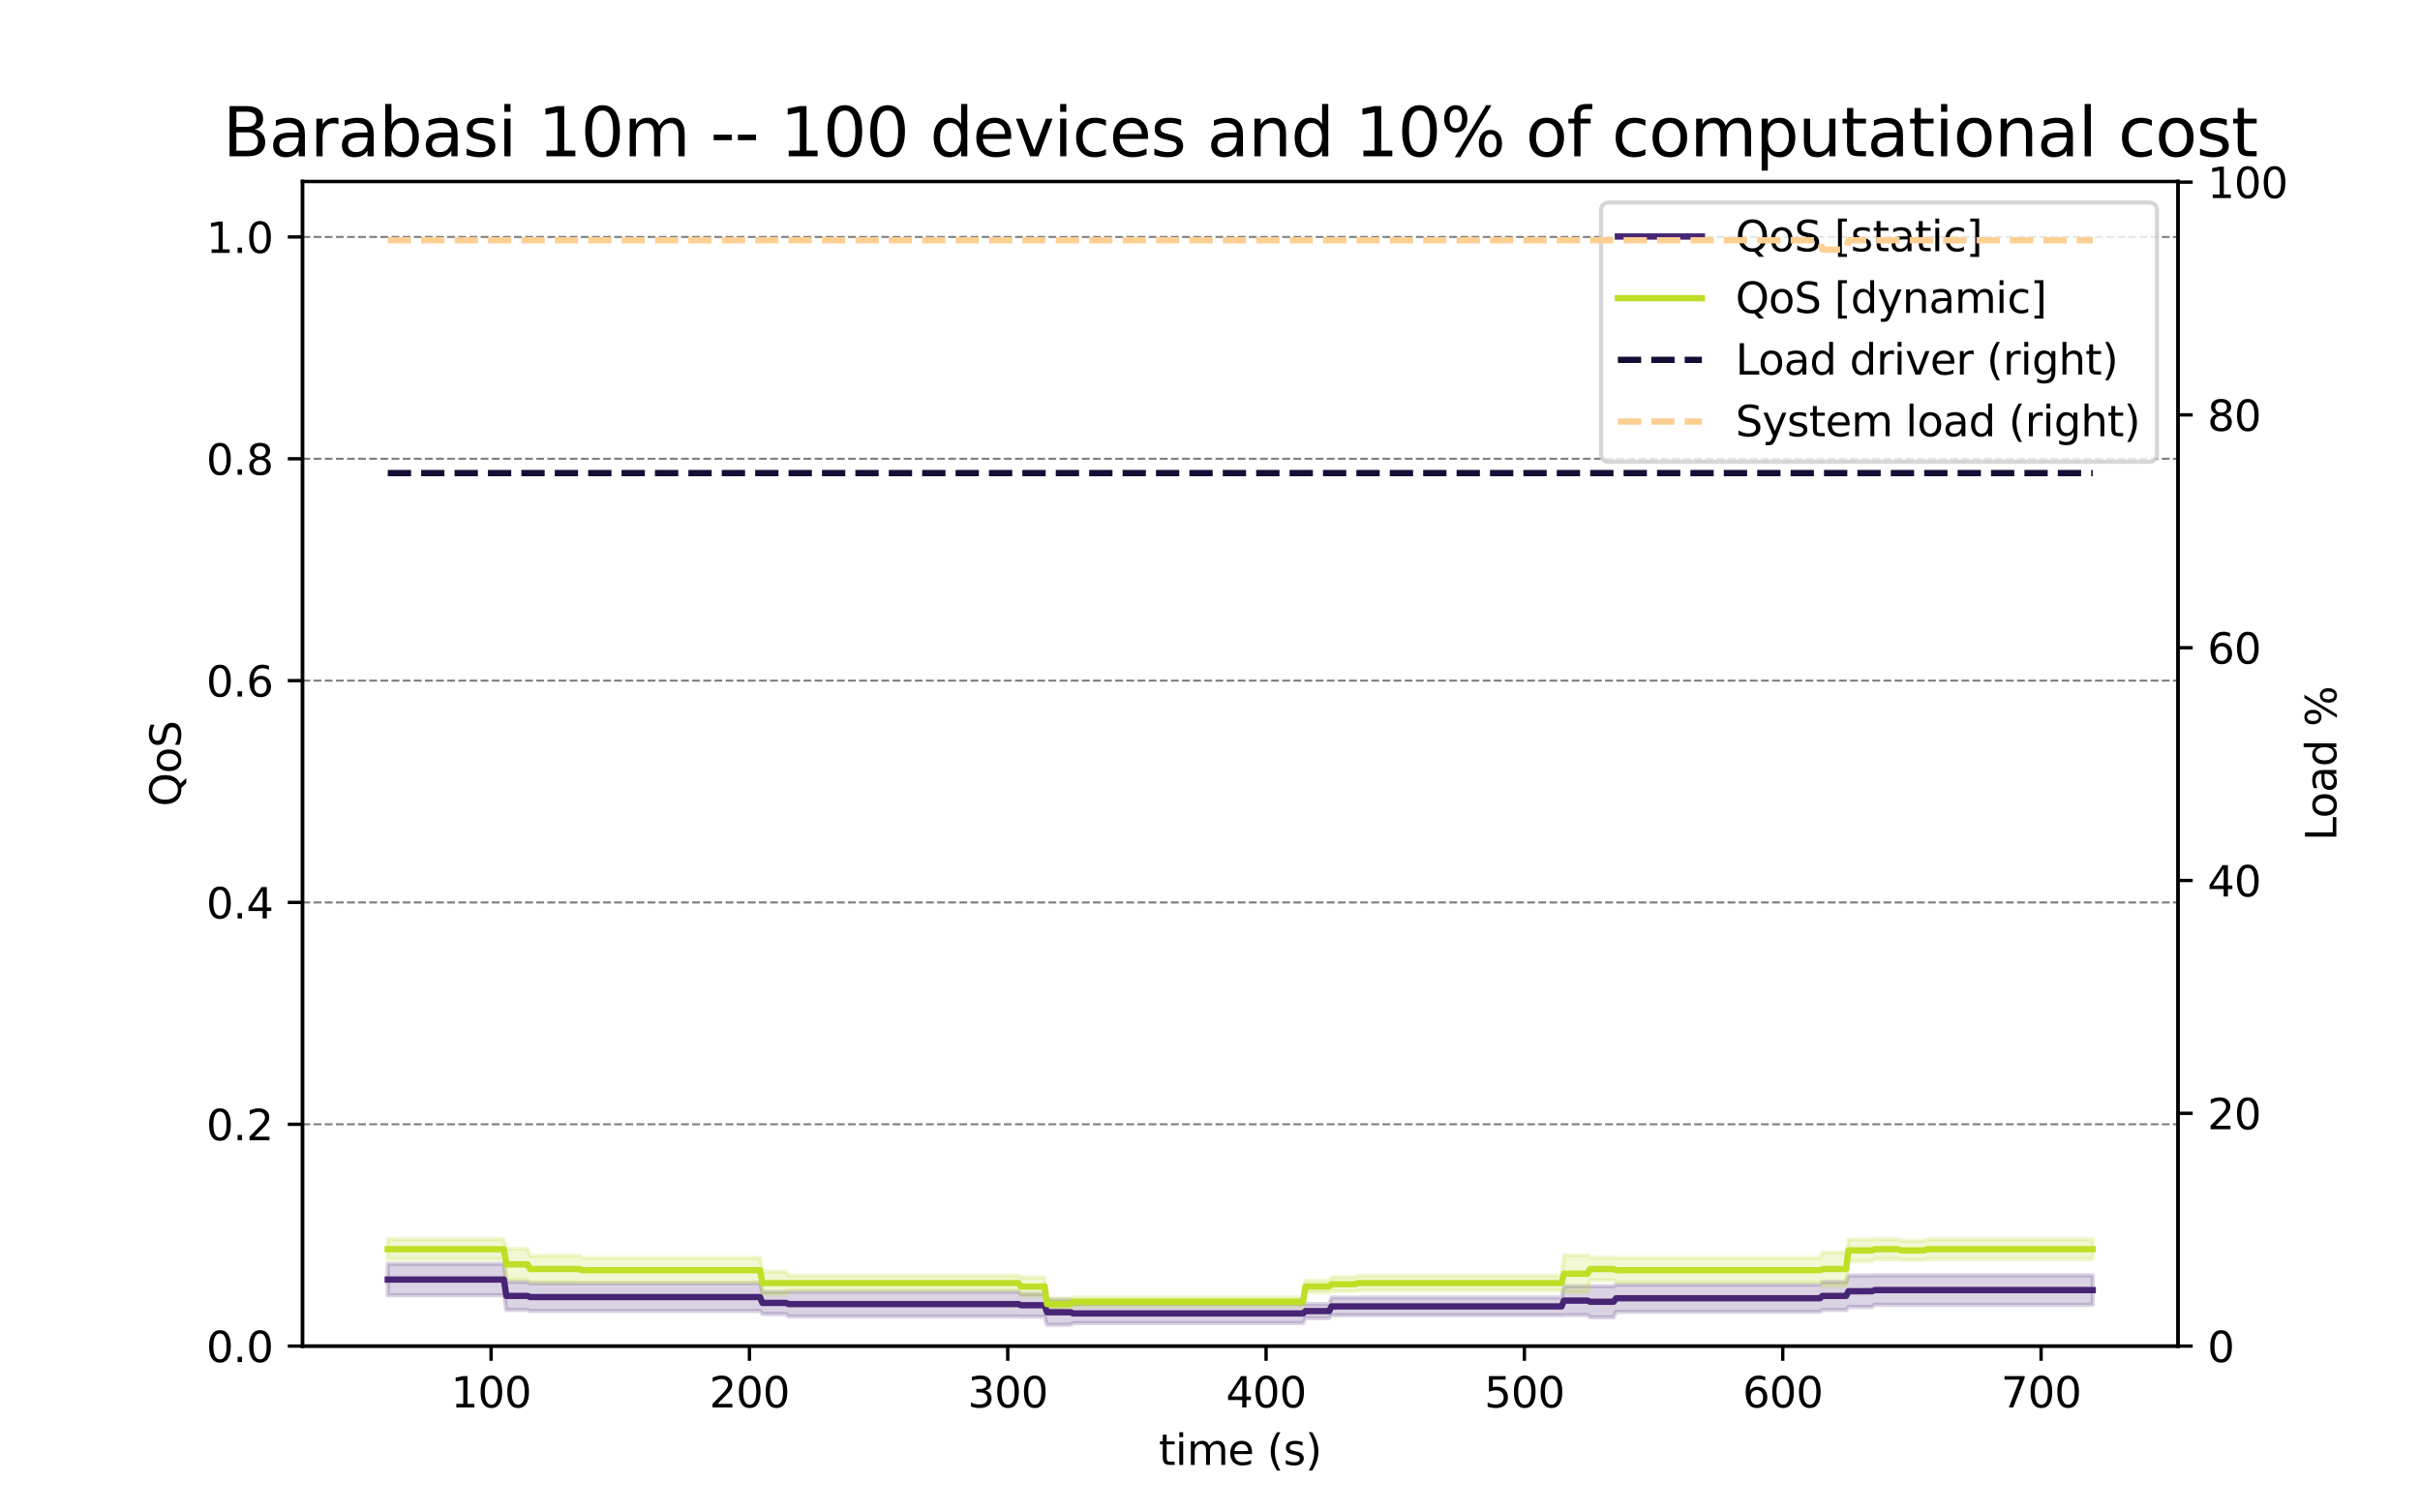 <?xml version="1.0" encoding="utf-8" standalone="no"?>
<!DOCTYPE svg PUBLIC "-//W3C//DTD SVG 1.1//EN"
  "http://www.w3.org/Graphics/SVG/1.1/DTD/svg11.dtd">
<svg xmlns:xlink="http://www.w3.org/1999/xlink" width="576pt" height="360pt" viewBox="0 0 576 360" xmlns="http://www.w3.org/2000/svg" version="1.1">
 <defs>
  <style type="text/css">*{stroke-linejoin: round; stroke-linecap: butt}</style>
 </defs>
 <g id="figure_1">
  <g id="patch_1">
   <path d="M 0 360 
L 576 360 
L 576 0 
L 0 0 
z
" style="fill: #ffffff"/>
  </g>
  <g id="axes_1">
   <g id="patch_2">
    <path d="M 72 320.4 
L 518.4 320.4 
L 518.4 43.2 
L 72 43.2 
z
" style="fill: #ffffff"/>
   </g>
   <g id="PolyCollection_1">
    <defs>
     <path id="m5f54b91826" d="M 92.291 -51.697 
L 92.291 -59.183 
L 92.855 -59.183 
L 93.42 -59.183 
L 93.984 -59.183 
L 94.549 -59.183 
L 95.113 -59.183 
L 95.677 -59.183 
L 96.242 -59.183 
L 96.806 -59.183 
L 97.371 -59.183 
L 97.935 -59.183 
L 98.5 -59.183 
L 99.064 -59.183 
L 99.628 -59.183 
L 100.193 -59.183 
L 100.757 -59.183 
L 101.322 -59.183 
L 101.886 -59.183 
L 102.45 -59.183 
L 103.015 -59.183 
L 103.579 -59.183 
L 104.144 -59.183 
L 104.708 -59.183 
L 105.273 -59.183 
L 105.837 -59.183 
L 106.401 -59.183 
L 106.966 -59.183 
L 107.53 -59.183 
L 108.095 -59.183 
L 108.659 -59.183 
L 109.224 -59.183 
L 109.788 -59.183 
L 110.352 -59.183 
L 110.917 -59.183 
L 111.481 -59.183 
L 112.046 -59.183 
L 112.61 -59.183 
L 113.174 -59.183 
L 113.739 -59.183 
L 114.303 -59.183 
L 114.868 -59.183 
L 115.432 -59.183 
L 115.997 -59.183 
L 116.561 -59.183 
L 117.125 -59.183 
L 117.69 -59.183 
L 118.254 -59.183 
L 118.819 -59.183 
L 119.383 -59.183 
L 119.948 -59.183 
L 120.512 -54.899 
L 121.076 -54.899 
L 121.641 -54.899 
L 122.205 -54.899 
L 122.77 -54.899 
L 123.334 -54.899 
L 123.898 -54.899 
L 124.463 -54.899 
L 125.027 -54.899 
L 125.592 -54.899 
L 126.156 -54.569 
L 126.721 -54.569 
L 127.285 -54.569 
L 127.849 -54.569 
L 128.414 -54.569 
L 128.978 -54.569 
L 129.543 -54.569 
L 130.107 -54.569 
L 130.671 -54.569 
L 131.236 -54.569 
L 131.8 -54.569 
L 132.365 -54.569 
L 132.929 -54.569 
L 133.494 -54.569 
L 134.058 -54.569 
L 134.622 -54.569 
L 135.187 -54.569 
L 135.751 -54.569 
L 136.316 -54.569 
L 136.88 -54.569 
L 137.445 -54.569 
L 138.009 -54.569 
L 138.573 -54.569 
L 139.138 -54.569 
L 139.702 -54.569 
L 140.267 -54.569 
L 140.831 -54.569 
L 141.395 -54.569 
L 141.96 -54.569 
L 142.524 -54.569 
L 143.089 -54.569 
L 143.653 -54.569 
L 144.218 -54.569 
L 144.782 -54.569 
L 145.346 -54.569 
L 145.911 -54.569 
L 146.475 -54.569 
L 147.04 -54.569 
L 147.604 -54.569 
L 148.169 -54.569 
L 148.733 -54.569 
L 149.297 -54.569 
L 149.862 -54.569 
L 150.426 -54.569 
L 150.991 -54.569 
L 151.555 -54.569 
L 152.119 -54.569 
L 152.684 -54.569 
L 153.248 -54.569 
L 153.813 -54.569 
L 154.377 -54.569 
L 154.942 -54.569 
L 155.506 -54.569 
L 156.07 -54.569 
L 156.635 -54.569 
L 157.199 -54.569 
L 157.764 -54.569 
L 158.328 -54.569 
L 158.893 -54.569 
L 159.457 -54.569 
L 160.021 -54.569 
L 160.586 -54.569 
L 161.15 -54.569 
L 161.715 -54.569 
L 162.279 -54.569 
L 162.843 -54.569 
L 163.408 -54.569 
L 163.972 -54.569 
L 164.537 -54.569 
L 165.101 -54.569 
L 165.666 -54.569 
L 166.23 -54.569 
L 166.794 -54.569 
L 167.359 -54.569 
L 167.923 -54.569 
L 168.488 -54.569 
L 169.052 -54.569 
L 169.616 -54.569 
L 170.181 -54.569 
L 170.745 -54.569 
L 171.31 -54.569 
L 171.874 -54.569 
L 172.439 -54.569 
L 173.003 -54.569 
L 173.567 -54.569 
L 174.132 -54.569 
L 174.696 -54.569 
L 175.261 -54.569 
L 175.825 -54.569 
L 176.39 -54.569 
L 176.954 -54.569 
L 177.518 -54.569 
L 178.083 -54.569 
L 178.647 -54.569 
L 179.212 -54.569 
L 179.776 -54.569 
L 180.34 -54.569 
L 180.905 -54.569 
L 181.469 -52.535 
L 182.034 -52.535 
L 182.598 -52.535 
L 183.163 -52.535 
L 183.727 -52.535 
L 184.291 -52.535 
L 184.856 -52.535 
L 185.42 -52.535 
L 185.985 -52.535 
L 186.549 -52.535 
L 187.114 -52.535 
L 187.678 -52.544 
L 188.242 -52.544 
L 188.807 -52.544 
L 189.371 -52.544 
L 189.936 -52.544 
L 190.5 -52.544 
L 191.064 -52.544 
L 191.629 -52.544 
L 192.193 -52.544 
L 192.758 -52.544 
L 193.322 -52.544 
L 193.887 -52.544 
L 194.451 -52.544 
L 195.015 -52.544 
L 195.58 -52.544 
L 196.144 -52.544 
L 196.709 -52.544 
L 197.273 -52.544 
L 197.838 -52.544 
L 198.402 -52.544 
L 198.966 -52.544 
L 199.531 -52.544 
L 200.095 -52.544 
L 200.66 -52.544 
L 201.224 -52.544 
L 201.788 -52.544 
L 202.353 -52.544 
L 202.917 -52.544 
L 203.482 -52.544 
L 204.046 -52.544 
L 204.611 -52.544 
L 205.175 -52.544 
L 205.739 -52.544 
L 206.304 -52.544 
L 206.868 -52.544 
L 207.433 -52.544 
L 207.997 -52.544 
L 208.561 -52.544 
L 209.126 -52.544 
L 209.69 -52.544 
L 210.255 -52.544 
L 210.819 -52.544 
L 211.384 -52.544 
L 211.948 -52.544 
L 212.512 -52.544 
L 213.077 -52.544 
L 213.641 -52.544 
L 214.206 -52.544 
L 214.77 -52.544 
L 215.335 -52.544 
L 215.899 -52.544 
L 216.463 -52.544 
L 217.028 -52.544 
L 217.592 -52.544 
L 218.157 -52.544 
L 218.721 -52.544 
L 219.285 -52.544 
L 219.85 -52.544 
L 220.414 -52.544 
L 220.979 -52.544 
L 221.543 -52.544 
L 222.108 -52.544 
L 222.672 -52.544 
L 223.236 -52.544 
L 223.801 -52.544 
L 224.365 -52.544 
L 224.93 -52.544 
L 225.494 -52.544 
L 226.059 -52.544 
L 226.623 -52.544 
L 227.187 -52.544 
L 227.752 -52.544 
L 228.316 -52.544 
L 228.881 -52.544 
L 229.445 -52.544 
L 230.009 -52.544 
L 230.574 -52.544 
L 231.138 -52.544 
L 231.703 -52.544 
L 232.267 -52.544 
L 232.832 -52.544 
L 233.396 -52.544 
L 233.96 -52.544 
L 234.525 -52.544 
L 235.089 -52.544 
L 235.654 -52.544 
L 236.218 -52.544 
L 236.783 -52.544 
L 237.347 -52.544 
L 237.911 -52.544 
L 238.476 -52.544 
L 239.04 -52.544 
L 239.605 -52.544 
L 240.169 -52.544 
L 240.733 -52.544 
L 241.298 -52.544 
L 241.862 -52.544 
L 242.427 -52.544 
L 242.991 -52.032 
L 243.556 -52.032 
L 244.12 -52.032 
L 244.684 -52.032 
L 245.249 -52.032 
L 245.813 -52.032 
L 246.378 -52.032 
L 246.942 -52.032 
L 247.506 -52.032 
L 248.071 -52.032 
L 248.635 -52.032 
L 249.2 -50.657 
L 249.764 -50.657 
L 250.329 -50.657 
L 250.893 -50.657 
L 251.457 -50.657 
L 252.022 -50.657 
L 252.586 -50.657 
L 253.151 -50.657 
L 253.715 -50.657 
L 254.28 -50.657 
L 254.844 -50.657 
L 255.408 -49.683 
L 255.973 -49.683 
L 256.537 -49.683 
L 257.102 -49.683 
L 257.666 -49.683 
L 258.23 -49.683 
L 258.795 -49.683 
L 259.359 -49.683 
L 259.924 -49.683 
L 260.488 -49.683 
L 261.053 -49.683 
L 261.617 -49.683 
L 262.181 -49.683 
L 262.746 -49.683 
L 263.31 -49.683 
L 263.875 -49.683 
L 264.439 -49.683 
L 265.004 -49.683 
L 265.568 -49.683 
L 266.132 -49.683 
L 266.697 -49.683 
L 267.261 -49.683 
L 267.826 -49.683 
L 268.39 -49.683 
L 268.954 -49.683 
L 269.519 -49.683 
L 270.083 -49.683 
L 270.648 -49.683 
L 271.212 -49.683 
L 271.777 -49.683 
L 272.341 -49.683 
L 272.905 -49.683 
L 273.47 -49.683 
L 274.034 -49.683 
L 274.599 -49.683 
L 275.163 -49.683 
L 275.728 -49.683 
L 276.292 -49.683 
L 276.856 -49.683 
L 277.421 -49.683 
L 277.985 -49.683 
L 278.55 -49.683 
L 279.114 -49.683 
L 279.678 -49.683 
L 280.243 -49.683 
L 280.807 -49.683 
L 281.372 -49.683 
L 281.936 -49.683 
L 282.501 -49.683 
L 283.065 -49.683 
L 283.629 -49.683 
L 284.194 -49.683 
L 284.758 -49.683 
L 285.323 -49.683 
L 285.887 -49.683 
L 286.451 -49.683 
L 287.016 -49.683 
L 287.58 -49.683 
L 288.145 -49.683 
L 288.709 -49.683 
L 289.274 -49.683 
L 289.838 -49.683 
L 290.402 -49.683 
L 290.967 -49.683 
L 291.531 -49.683 
L 292.096 -49.683 
L 292.66 -49.683 
L 293.225 -49.683 
L 293.789 -49.683 
L 294.353 -49.683 
L 294.918 -49.683 
L 295.482 -49.683 
L 296.047 -49.683 
L 296.611 -49.683 
L 297.175 -49.683 
L 297.74 -49.683 
L 298.304 -49.683 
L 298.869 -49.683 
L 299.433 -49.683 
L 299.998 -49.683 
L 300.562 -49.683 
L 301.126 -49.683 
L 301.691 -49.683 
L 302.255 -49.683 
L 302.82 -49.683 
L 303.384 -49.683 
L 303.949 -49.683 
L 304.513 -49.683 
L 305.077 -49.683 
L 305.642 -49.683 
L 306.206 -49.683 
L 306.771 -49.683 
L 307.335 -49.683 
L 307.899 -49.683 
L 308.464 -49.683 
L 309.028 -49.683 
L 309.593 -49.683 
L 310.157 -49.683 
L 310.722 -49.607 
L 311.286 -49.607 
L 311.85 -49.607 
L 312.415 -49.607 
L 312.979 -49.607 
L 313.544 -49.607 
L 314.108 -49.607 
L 314.673 -49.607 
L 315.237 -49.607 
L 315.801 -49.607 
L 316.366 -49.607 
L 316.93 -51.16 
L 317.495 -51.16 
L 318.059 -51.16 
L 318.623 -51.16 
L 319.188 -51.16 
L 319.752 -51.16 
L 320.317 -51.16 
L 320.881 -51.16 
L 321.446 -51.16 
L 322.01 -51.16 
L 322.574 -51.16 
L 323.139 -51.16 
L 323.703 -51.16 
L 324.268 -51.16 
L 324.832 -51.16 
L 325.396 -51.16 
L 325.961 -51.16 
L 326.525 -51.16 
L 327.09 -51.16 
L 327.654 -51.16 
L 328.219 -51.16 
L 328.783 -51.16 
L 329.347 -51.16 
L 329.912 -51.16 
L 330.476 -51.16 
L 331.041 -51.16 
L 331.605 -51.16 
L 332.17 -51.16 
L 332.734 -51.16 
L 333.298 -51.16 
L 333.863 -51.16 
L 334.427 -51.16 
L 334.992 -51.16 
L 335.556 -51.16 
L 336.12 -51.16 
L 336.685 -51.16 
L 337.249 -51.16 
L 337.814 -51.16 
L 338.378 -51.16 
L 338.943 -51.16 
L 339.507 -51.16 
L 340.071 -51.16 
L 340.636 -51.16 
L 341.2 -51.16 
L 341.765 -51.16 
L 342.329 -51.16 
L 342.894 -51.16 
L 343.458 -51.16 
L 344.022 -51.16 
L 344.587 -51.16 
L 345.151 -51.16 
L 345.716 -51.16 
L 346.28 -51.16 
L 346.844 -51.16 
L 347.409 -51.16 
L 347.973 -51.16 
L 348.538 -51.16 
L 349.102 -51.16 
L 349.667 -51.16 
L 350.231 -51.16 
L 350.795 -51.16 
L 351.36 -51.16 
L 351.924 -51.16 
L 352.489 -51.16 
L 353.053 -51.16 
L 353.617 -51.16 
L 354.182 -51.16 
L 354.746 -51.16 
L 355.311 -51.16 
L 355.875 -51.16 
L 356.44 -51.16 
L 357.004 -51.16 
L 357.568 -51.16 
L 358.133 -51.16 
L 358.697 -51.16 
L 359.262 -51.16 
L 359.826 -51.16 
L 360.391 -51.16 
L 360.955 -51.16 
L 361.519 -51.16 
L 362.084 -51.16 
L 362.648 -51.16 
L 363.213 -51.16 
L 363.777 -51.16 
L 364.341 -51.16 
L 364.906 -51.16 
L 365.47 -51.16 
L 366.035 -51.16 
L 366.599 -51.16 
L 367.164 -51.16 
L 367.728 -51.16 
L 368.292 -51.16 
L 368.857 -51.16 
L 369.421 -51.16 
L 369.986 -51.16 
L 370.55 -51.16 
L 371.115 -51.16 
L 371.679 -51.16 
L 372.243 -53.87 
L 372.808 -53.87 
L 373.372 -53.87 
L 373.937 -53.87 
L 374.501 -53.87 
L 375.065 -53.87 
L 375.63 -53.87 
L 376.194 -53.87 
L 376.759 -53.87 
L 377.323 -53.87 
L 377.888 -53.87 
L 378.452 -53.856 
L 379.016 -53.856 
L 379.581 -53.856 
L 380.145 -53.856 
L 380.71 -53.856 
L 381.274 -53.856 
L 381.839 -53.856 
L 382.403 -53.856 
L 382.967 -53.856 
L 383.532 -53.856 
L 384.096 -53.856 
L 384.661 -54.216 
L 385.225 -54.216 
L 385.789 -54.216 
L 386.354 -54.216 
L 386.918 -54.216 
L 387.483 -54.216 
L 388.047 -54.216 
L 388.612 -54.216 
L 389.176 -54.216 
L 389.74 -54.216 
L 390.305 -54.216 
L 390.869 -54.216 
L 391.434 -54.216 
L 391.998 -54.216 
L 392.562 -54.216 
L 393.127 -54.216 
L 393.691 -54.216 
L 394.256 -54.216 
L 394.82 -54.216 
L 395.385 -54.216 
L 395.949 -54.216 
L 396.513 -54.216 
L 397.078 -54.216 
L 397.642 -54.216 
L 398.207 -54.216 
L 398.771 -54.216 
L 399.336 -54.216 
L 399.9 -54.216 
L 400.464 -54.216 
L 401.029 -54.216 
L 401.593 -54.216 
L 402.158 -54.216 
L 402.722 -54.216 
L 403.286 -54.216 
L 403.851 -54.216 
L 404.415 -54.216 
L 404.98 -54.216 
L 405.544 -54.216 
L 406.109 -54.216 
L 406.673 -54.216 
L 407.237 -54.216 
L 407.802 -54.216 
L 408.366 -54.216 
L 408.931 -54.216 
L 409.495 -54.216 
L 410.06 -54.216 
L 410.624 -54.216 
L 411.188 -54.216 
L 411.753 -54.216 
L 412.317 -54.216 
L 412.882 -54.216 
L 413.446 -54.216 
L 414.01 -54.216 
L 414.575 -54.216 
L 415.139 -54.216 
L 415.704 -54.216 
L 416.268 -54.216 
L 416.833 -54.216 
L 417.397 -54.216 
L 417.961 -54.216 
L 418.526 -54.216 
L 419.09 -54.216 
L 419.655 -54.216 
L 420.219 -54.216 
L 420.784 -54.216 
L 421.348 -54.216 
L 421.912 -54.216 
L 422.477 -54.216 
L 423.041 -54.216 
L 423.606 -54.216 
L 424.17 -54.216 
L 424.734 -54.216 
L 425.299 -54.216 
L 425.863 -54.216 
L 426.428 -54.216 
L 426.992 -54.216 
L 427.557 -54.216 
L 428.121 -54.216 
L 428.685 -54.216 
L 429.25 -54.216 
L 429.814 -54.216 
L 430.379 -54.216 
L 430.943 -54.216 
L 431.507 -54.216 
L 432.072 -54.216 
L 432.636 -54.216 
L 433.201 -54.216 
L 433.765 -54.899 
L 434.33 -54.899 
L 434.894 -54.899 
L 435.458 -54.899 
L 436.023 -54.899 
L 436.587 -54.899 
L 437.152 -54.899 
L 437.716 -54.899 
L 438.281 -54.899 
L 438.845 -54.899 
L 439.409 -54.899 
L 439.974 -56.404 
L 440.538 -56.404 
L 441.103 -56.404 
L 441.667 -56.404 
L 442.231 -56.404 
L 442.796 -56.404 
L 443.36 -56.404 
L 443.925 -56.404 
L 444.489 -56.404 
L 445.054 -56.404 
L 445.618 -56.404 
L 446.182 -56.441 
L 446.747 -56.441 
L 447.311 -56.441 
L 447.876 -56.441 
L 448.44 -56.441 
L 449.005 -56.441 
L 449.569 -56.441 
L 450.133 -56.441 
L 450.698 -56.441 
L 451.262 -56.441 
L 451.827 -56.441 
L 452.391 -56.441 
L 452.955 -56.441 
L 453.52 -56.441 
L 454.084 -56.441 
L 454.649 -56.441 
L 455.213 -56.441 
L 455.778 -56.441 
L 456.342 -56.441 
L 456.906 -56.441 
L 457.471 -56.441 
L 458.035 -56.441 
L 458.6 -56.441 
L 459.164 -56.441 
L 459.729 -56.441 
L 460.293 -56.441 
L 460.857 -56.441 
L 461.422 -56.441 
L 461.986 -56.441 
L 462.551 -56.441 
L 463.115 -56.441 
L 463.679 -56.441 
L 464.244 -56.441 
L 464.808 -56.441 
L 465.373 -56.441 
L 465.937 -56.441 
L 466.502 -56.441 
L 467.066 -56.441 
L 467.63 -56.441 
L 468.195 -56.441 
L 468.759 -56.441 
L 469.324 -56.441 
L 469.888 -56.441 
L 470.452 -56.441 
L 471.017 -56.441 
L 471.581 -56.441 
L 472.146 -56.441 
L 472.71 -56.441 
L 473.275 -56.441 
L 473.839 -56.441 
L 474.403 -56.441 
L 474.968 -56.441 
L 475.532 -56.441 
L 476.097 -56.441 
L 476.661 -56.441 
L 477.226 -56.441 
L 477.79 -56.441 
L 478.354 -56.441 
L 478.919 -56.441 
L 479.483 -56.441 
L 480.048 -56.441 
L 480.612 -56.441 
L 481.176 -56.441 
L 481.741 -56.441 
L 482.305 -56.441 
L 482.87 -56.441 
L 483.434 -56.441 
L 483.999 -56.441 
L 484.563 -56.441 
L 485.127 -56.441 
L 485.692 -56.441 
L 486.256 -56.441 
L 486.821 -56.441 
L 487.385 -56.441 
L 487.95 -56.441 
L 488.514 -56.441 
L 489.078 -56.441 
L 489.643 -56.441 
L 490.207 -56.441 
L 490.772 -56.441 
L 491.336 -56.441 
L 491.9 -56.441 
L 492.465 -56.441 
L 493.029 -56.441 
L 493.594 -56.441 
L 494.158 -56.441 
L 494.723 -56.441 
L 495.287 -56.441 
L 495.851 -56.441 
L 496.416 -56.441 
L 496.98 -56.441 
L 497.545 -56.441 
L 498.109 -56.441 
L 498.109 -49.437 
L 498.109 -49.437 
L 497.545 -49.437 
L 496.98 -49.437 
L 496.416 -49.437 
L 495.851 -49.437 
L 495.287 -49.437 
L 494.723 -49.437 
L 494.158 -49.437 
L 493.594 -49.437 
L 493.029 -49.437 
L 492.465 -49.437 
L 491.9 -49.437 
L 491.336 -49.437 
L 490.772 -49.437 
L 490.207 -49.437 
L 489.643 -49.437 
L 489.078 -49.437 
L 488.514 -49.437 
L 487.95 -49.437 
L 487.385 -49.437 
L 486.821 -49.437 
L 486.256 -49.437 
L 485.692 -49.437 
L 485.127 -49.437 
L 484.563 -49.437 
L 483.999 -49.437 
L 483.434 -49.437 
L 482.87 -49.437 
L 482.305 -49.437 
L 481.741 -49.437 
L 481.176 -49.437 
L 480.612 -49.437 
L 480.048 -49.437 
L 479.483 -49.437 
L 478.919 -49.437 
L 478.354 -49.437 
L 477.79 -49.437 
L 477.226 -49.437 
L 476.661 -49.437 
L 476.097 -49.437 
L 475.532 -49.437 
L 474.968 -49.437 
L 474.403 -49.437 
L 473.839 -49.437 
L 473.275 -49.437 
L 472.71 -49.437 
L 472.146 -49.437 
L 471.581 -49.437 
L 471.017 -49.437 
L 470.452 -49.437 
L 469.888 -49.437 
L 469.324 -49.437 
L 468.759 -49.437 
L 468.195 -49.437 
L 467.63 -49.437 
L 467.066 -49.437 
L 466.502 -49.437 
L 465.937 -49.437 
L 465.373 -49.437 
L 464.808 -49.437 
L 464.244 -49.437 
L 463.679 -49.437 
L 463.115 -49.437 
L 462.551 -49.437 
L 461.986 -49.437 
L 461.422 -49.437 
L 460.857 -49.437 
L 460.293 -49.437 
L 459.729 -49.437 
L 459.164 -49.437 
L 458.6 -49.437 
L 458.035 -49.437 
L 457.471 -49.437 
L 456.906 -49.437 
L 456.342 -49.437 
L 455.778 -49.437 
L 455.213 -49.437 
L 454.649 -49.437 
L 454.084 -49.437 
L 453.52 -49.437 
L 452.955 -49.437 
L 452.391 -49.437 
L 451.827 -49.437 
L 451.262 -49.437 
L 450.698 -49.437 
L 450.133 -49.437 
L 449.569 -49.437 
L 449.005 -49.437 
L 448.44 -49.437 
L 447.876 -49.437 
L 447.311 -49.437 
L 446.747 -49.437 
L 446.182 -49.437 
L 445.618 -48.918 
L 445.054 -48.918 
L 444.489 -48.918 
L 443.925 -48.918 
L 443.36 -48.918 
L 442.796 -48.918 
L 442.231 -48.918 
L 441.667 -48.918 
L 441.103 -48.918 
L 440.538 -48.918 
L 439.974 -48.918 
L 439.409 -48.2 
L 438.845 -48.2 
L 438.281 -48.2 
L 437.716 -48.2 
L 437.152 -48.2 
L 436.587 -48.2 
L 436.023 -48.2 
L 435.458 -48.2 
L 434.894 -48.2 
L 434.33 -48.2 
L 433.765 -48.2 
L 433.201 -47.771 
L 432.636 -47.771 
L 432.072 -47.771 
L 431.507 -47.771 
L 430.943 -47.771 
L 430.379 -47.771 
L 429.814 -47.771 
L 429.25 -47.771 
L 428.685 -47.771 
L 428.121 -47.771 
L 427.557 -47.771 
L 426.992 -47.771 
L 426.428 -47.771 
L 425.863 -47.771 
L 425.299 -47.771 
L 424.734 -47.771 
L 424.17 -47.771 
L 423.606 -47.771 
L 423.041 -47.771 
L 422.477 -47.771 
L 421.912 -47.771 
L 421.348 -47.771 
L 420.784 -47.771 
L 420.219 -47.771 
L 419.655 -47.771 
L 419.09 -47.771 
L 418.526 -47.771 
L 417.961 -47.771 
L 417.397 -47.771 
L 416.833 -47.771 
L 416.268 -47.771 
L 415.704 -47.771 
L 415.139 -47.771 
L 414.575 -47.771 
L 414.01 -47.771 
L 413.446 -47.771 
L 412.882 -47.771 
L 412.317 -47.771 
L 411.753 -47.771 
L 411.188 -47.771 
L 410.624 -47.771 
L 410.06 -47.771 
L 409.495 -47.771 
L 408.931 -47.771 
L 408.366 -47.771 
L 407.802 -47.771 
L 407.237 -47.771 
L 406.673 -47.771 
L 406.109 -47.771 
L 405.544 -47.771 
L 404.98 -47.771 
L 404.415 -47.771 
L 403.851 -47.771 
L 403.286 -47.771 
L 402.722 -47.771 
L 402.158 -47.771 
L 401.593 -47.771 
L 401.029 -47.771 
L 400.464 -47.771 
L 399.9 -47.771 
L 399.336 -47.771 
L 398.771 -47.771 
L 398.207 -47.771 
L 397.642 -47.771 
L 397.078 -47.771 
L 396.513 -47.771 
L 395.949 -47.771 
L 395.385 -47.771 
L 394.82 -47.771 
L 394.256 -47.771 
L 393.691 -47.771 
L 393.127 -47.771 
L 392.562 -47.771 
L 391.998 -47.771 
L 391.434 -47.771 
L 390.869 -47.771 
L 390.305 -47.771 
L 389.74 -47.771 
L 389.176 -47.771 
L 388.612 -47.771 
L 388.047 -47.771 
L 387.483 -47.771 
L 386.918 -47.771 
L 386.354 -47.771 
L 385.789 -47.771 
L 385.225 -47.771 
L 384.661 -47.771 
L 384.096 -46.464 
L 383.532 -46.464 
L 382.967 -46.464 
L 382.403 -46.464 
L 381.839 -46.464 
L 381.274 -46.464 
L 380.71 -46.464 
L 380.145 -46.464 
L 379.581 -46.464 
L 379.016 -46.464 
L 378.452 -46.464 
L 377.888 -47.006 
L 377.323 -47.006 
L 376.759 -47.006 
L 376.194 -47.006 
L 375.63 -47.006 
L 375.065 -47.006 
L 374.501 -47.006 
L 373.937 -47.006 
L 373.372 -47.006 
L 372.808 -47.006 
L 372.243 -47.006 
L 371.679 -46.936 
L 371.115 -46.936 
L 370.55 -46.936 
L 369.986 -46.936 
L 369.421 -46.936 
L 368.857 -46.936 
L 368.292 -46.936 
L 367.728 -46.936 
L 367.164 -46.936 
L 366.599 -46.936 
L 366.035 -46.936 
L 365.47 -46.936 
L 364.906 -46.936 
L 364.341 -46.936 
L 363.777 -46.936 
L 363.213 -46.936 
L 362.648 -46.936 
L 362.084 -46.936 
L 361.519 -46.936 
L 360.955 -46.936 
L 360.391 -46.936 
L 359.826 -46.936 
L 359.262 -46.936 
L 358.697 -46.936 
L 358.133 -46.936 
L 357.568 -46.936 
L 357.004 -46.936 
L 356.44 -46.936 
L 355.875 -46.936 
L 355.311 -46.936 
L 354.746 -46.936 
L 354.182 -46.936 
L 353.617 -46.936 
L 353.053 -46.936 
L 352.489 -46.936 
L 351.924 -46.936 
L 351.36 -46.936 
L 350.795 -46.936 
L 350.231 -46.936 
L 349.667 -46.936 
L 349.102 -46.936 
L 348.538 -46.936 
L 347.973 -46.936 
L 347.409 -46.936 
L 346.844 -46.936 
L 346.28 -46.936 
L 345.716 -46.936 
L 345.151 -46.936 
L 344.587 -46.936 
L 344.022 -46.936 
L 343.458 -46.936 
L 342.894 -46.936 
L 342.329 -46.936 
L 341.765 -46.936 
L 341.2 -46.936 
L 340.636 -46.936 
L 340.071 -46.936 
L 339.507 -46.936 
L 338.943 -46.936 
L 338.378 -46.936 
L 337.814 -46.936 
L 337.249 -46.936 
L 336.685 -46.936 
L 336.12 -46.936 
L 335.556 -46.936 
L 334.992 -46.936 
L 334.427 -46.936 
L 333.863 -46.936 
L 333.298 -46.936 
L 332.734 -46.936 
L 332.17 -46.936 
L 331.605 -46.936 
L 331.041 -46.936 
L 330.476 -46.936 
L 329.912 -46.936 
L 329.347 -46.936 
L 328.783 -46.936 
L 328.219 -46.936 
L 327.654 -46.936 
L 327.09 -46.936 
L 326.525 -46.936 
L 325.961 -46.936 
L 325.396 -46.936 
L 324.832 -46.936 
L 324.268 -46.936 
L 323.703 -46.936 
L 323.139 -46.936 
L 322.574 -46.936 
L 322.01 -46.936 
L 321.446 -46.936 
L 320.881 -46.936 
L 320.317 -46.936 
L 319.752 -46.936 
L 319.188 -46.936 
L 318.623 -46.936 
L 318.059 -46.936 
L 317.495 -46.936 
L 316.93 -46.936 
L 316.366 -46.267 
L 315.801 -46.267 
L 315.237 -46.267 
L 314.673 -46.267 
L 314.108 -46.267 
L 313.544 -46.267 
L 312.979 -46.267 
L 312.415 -46.267 
L 311.85 -46.267 
L 311.286 -46.267 
L 310.722 -46.267 
L 310.157 -45.08 
L 309.593 -45.08 
L 309.028 -45.08 
L 308.464 -45.08 
L 307.899 -45.08 
L 307.335 -45.08 
L 306.771 -45.08 
L 306.206 -45.08 
L 305.642 -45.08 
L 305.077 -45.08 
L 304.513 -45.08 
L 303.949 -45.08 
L 303.384 -45.08 
L 302.82 -45.08 
L 302.255 -45.08 
L 301.691 -45.08 
L 301.126 -45.08 
L 300.562 -45.08 
L 299.998 -45.08 
L 299.433 -45.08 
L 298.869 -45.08 
L 298.304 -45.08 
L 297.74 -45.08 
L 297.175 -45.08 
L 296.611 -45.08 
L 296.047 -45.08 
L 295.482 -45.08 
L 294.918 -45.08 
L 294.353 -45.08 
L 293.789 -45.08 
L 293.225 -45.08 
L 292.66 -45.08 
L 292.096 -45.08 
L 291.531 -45.08 
L 290.967 -45.08 
L 290.402 -45.08 
L 289.838 -45.08 
L 289.274 -45.08 
L 288.709 -45.08 
L 288.145 -45.08 
L 287.58 -45.08 
L 287.016 -45.08 
L 286.451 -45.08 
L 285.887 -45.08 
L 285.323 -45.08 
L 284.758 -45.08 
L 284.194 -45.08 
L 283.629 -45.08 
L 283.065 -45.08 
L 282.501 -45.08 
L 281.936 -45.08 
L 281.372 -45.08 
L 280.807 -45.08 
L 280.243 -45.08 
L 279.678 -45.08 
L 279.114 -45.08 
L 278.55 -45.08 
L 277.985 -45.08 
L 277.421 -45.08 
L 276.856 -45.08 
L 276.292 -45.08 
L 275.728 -45.08 
L 275.163 -45.08 
L 274.599 -45.08 
L 274.034 -45.08 
L 273.47 -45.08 
L 272.905 -45.08 
L 272.341 -45.08 
L 271.777 -45.08 
L 271.212 -45.08 
L 270.648 -45.08 
L 270.083 -45.08 
L 269.519 -45.08 
L 268.954 -45.08 
L 268.39 -45.08 
L 267.826 -45.08 
L 267.261 -45.08 
L 266.697 -45.08 
L 266.132 -45.08 
L 265.568 -45.08 
L 265.004 -45.08 
L 264.439 -45.08 
L 263.875 -45.08 
L 263.31 -45.08 
L 262.746 -45.08 
L 262.181 -45.08 
L 261.617 -45.08 
L 261.053 -45.08 
L 260.488 -45.08 
L 259.924 -45.08 
L 259.359 -45.08 
L 258.795 -45.08 
L 258.23 -45.08 
L 257.666 -45.08 
L 257.102 -45.08 
L 256.537 -45.08 
L 255.973 -45.08 
L 255.408 -45.08 
L 254.844 -44.661 
L 254.28 -44.661 
L 253.715 -44.661 
L 253.151 -44.661 
L 252.586 -44.661 
L 252.022 -44.661 
L 251.457 -44.661 
L 250.893 -44.661 
L 250.329 -44.661 
L 249.764 -44.661 
L 249.2 -44.661 
L 248.635 -46.621 
L 248.071 -46.621 
L 247.506 -46.621 
L 246.942 -46.621 
L 246.378 -46.621 
L 245.813 -46.621 
L 245.249 -46.621 
L 244.684 -46.621 
L 244.12 -46.621 
L 243.556 -46.621 
L 242.991 -46.621 
L 242.427 -46.664 
L 241.862 -46.664 
L 241.298 -46.664 
L 240.733 -46.664 
L 240.169 -46.664 
L 239.605 -46.664 
L 239.04 -46.664 
L 238.476 -46.664 
L 237.911 -46.664 
L 237.347 -46.664 
L 236.783 -46.664 
L 236.218 -46.664 
L 235.654 -46.664 
L 235.089 -46.664 
L 234.525 -46.664 
L 233.96 -46.664 
L 233.396 -46.664 
L 232.832 -46.664 
L 232.267 -46.664 
L 231.703 -46.664 
L 231.138 -46.664 
L 230.574 -46.664 
L 230.009 -46.664 
L 229.445 -46.664 
L 228.881 -46.664 
L 228.316 -46.664 
L 227.752 -46.664 
L 227.187 -46.664 
L 226.623 -46.664 
L 226.059 -46.664 
L 225.494 -46.664 
L 224.93 -46.664 
L 224.365 -46.664 
L 223.801 -46.664 
L 223.236 -46.664 
L 222.672 -46.664 
L 222.108 -46.664 
L 221.543 -46.664 
L 220.979 -46.664 
L 220.414 -46.664 
L 219.85 -46.664 
L 219.285 -46.664 
L 218.721 -46.664 
L 218.157 -46.664 
L 217.592 -46.664 
L 217.028 -46.664 
L 216.463 -46.664 
L 215.899 -46.664 
L 215.335 -46.664 
L 214.77 -46.664 
L 214.206 -46.664 
L 213.641 -46.664 
L 213.077 -46.664 
L 212.512 -46.664 
L 211.948 -46.664 
L 211.384 -46.664 
L 210.819 -46.664 
L 210.255 -46.664 
L 209.69 -46.664 
L 209.126 -46.664 
L 208.561 -46.664 
L 207.997 -46.664 
L 207.433 -46.664 
L 206.868 -46.664 
L 206.304 -46.664 
L 205.739 -46.664 
L 205.175 -46.664 
L 204.611 -46.664 
L 204.046 -46.664 
L 203.482 -46.664 
L 202.917 -46.664 
L 202.353 -46.664 
L 201.788 -46.664 
L 201.224 -46.664 
L 200.66 -46.664 
L 200.095 -46.664 
L 199.531 -46.664 
L 198.966 -46.664 
L 198.402 -46.664 
L 197.838 -46.664 
L 197.273 -46.664 
L 196.709 -46.664 
L 196.144 -46.664 
L 195.58 -46.664 
L 195.015 -46.664 
L 194.451 -46.664 
L 193.887 -46.664 
L 193.322 -46.664 
L 192.758 -46.664 
L 192.193 -46.664 
L 191.629 -46.664 
L 191.064 -46.664 
L 190.5 -46.664 
L 189.936 -46.664 
L 189.371 -46.664 
L 188.807 -46.664 
L 188.242 -46.664 
L 187.678 -46.664 
L 187.114 -47.229 
L 186.549 -47.229 
L 185.985 -47.229 
L 185.42 -47.229 
L 184.856 -47.229 
L 184.291 -47.229 
L 183.727 -47.229 
L 183.163 -47.229 
L 182.598 -47.229 
L 182.034 -47.229 
L 181.469 -47.229 
L 180.905 -47.974 
L 180.34 -47.974 
L 179.776 -47.974 
L 179.212 -47.974 
L 178.647 -47.974 
L 178.083 -47.974 
L 177.518 -47.974 
L 176.954 -47.974 
L 176.39 -47.974 
L 175.825 -47.974 
L 175.261 -47.974 
L 174.696 -47.974 
L 174.132 -47.974 
L 173.567 -47.974 
L 173.003 -47.974 
L 172.439 -47.974 
L 171.874 -47.974 
L 171.31 -47.974 
L 170.745 -47.974 
L 170.181 -47.974 
L 169.616 -47.974 
L 169.052 -47.974 
L 168.488 -47.974 
L 167.923 -47.974 
L 167.359 -47.974 
L 166.794 -47.974 
L 166.23 -47.974 
L 165.666 -47.974 
L 165.101 -47.974 
L 164.537 -47.974 
L 163.972 -47.974 
L 163.408 -47.974 
L 162.843 -47.974 
L 162.279 -47.974 
L 161.715 -47.974 
L 161.15 -47.974 
L 160.586 -47.974 
L 160.021 -47.974 
L 159.457 -47.974 
L 158.893 -47.974 
L 158.328 -47.974 
L 157.764 -47.974 
L 157.199 -47.974 
L 156.635 -47.974 
L 156.07 -47.974 
L 155.506 -47.974 
L 154.942 -47.974 
L 154.377 -47.974 
L 153.813 -47.974 
L 153.248 -47.974 
L 152.684 -47.974 
L 152.119 -47.974 
L 151.555 -47.974 
L 150.991 -47.974 
L 150.426 -47.974 
L 149.862 -47.974 
L 149.297 -47.974 
L 148.733 -47.974 
L 148.169 -47.974 
L 147.604 -47.974 
L 147.04 -47.974 
L 146.475 -47.974 
L 145.911 -47.974 
L 145.346 -47.974 
L 144.782 -47.974 
L 144.218 -47.974 
L 143.653 -47.974 
L 143.089 -47.974 
L 142.524 -47.974 
L 141.96 -47.974 
L 141.395 -47.974 
L 140.831 -47.974 
L 140.267 -47.974 
L 139.702 -47.974 
L 139.138 -47.974 
L 138.573 -47.974 
L 138.009 -47.974 
L 137.445 -47.974 
L 136.88 -47.974 
L 136.316 -47.974 
L 135.751 -47.974 
L 135.187 -47.974 
L 134.622 -47.974 
L 134.058 -47.974 
L 133.494 -47.974 
L 132.929 -47.974 
L 132.365 -47.974 
L 131.8 -47.974 
L 131.236 -47.974 
L 130.671 -47.974 
L 130.107 -47.974 
L 129.543 -47.974 
L 128.978 -47.974 
L 128.414 -47.974 
L 127.849 -47.974 
L 127.285 -47.974 
L 126.721 -47.974 
L 126.156 -47.974 
L 125.592 -48.2 
L 125.027 -48.2 
L 124.463 -48.2 
L 123.898 -48.2 
L 123.334 -48.2 
L 122.77 -48.2 
L 122.205 -48.2 
L 121.641 -48.2 
L 121.076 -48.2 
L 120.512 -48.2 
L 119.948 -51.697 
L 119.383 -51.697 
L 118.819 -51.697 
L 118.254 -51.697 
L 117.69 -51.697 
L 117.125 -51.697 
L 116.561 -51.697 
L 115.997 -51.697 
L 115.432 -51.697 
L 114.868 -51.697 
L 114.303 -51.697 
L 113.739 -51.697 
L 113.174 -51.697 
L 112.61 -51.697 
L 112.046 -51.697 
L 111.481 -51.697 
L 110.917 -51.697 
L 110.352 -51.697 
L 109.788 -51.697 
L 109.224 -51.697 
L 108.659 -51.697 
L 108.095 -51.697 
L 107.53 -51.697 
L 106.966 -51.697 
L 106.401 -51.697 
L 105.837 -51.697 
L 105.273 -51.697 
L 104.708 -51.697 
L 104.144 -51.697 
L 103.579 -51.697 
L 103.015 -51.697 
L 102.45 -51.697 
L 101.886 -51.697 
L 101.322 -51.697 
L 100.757 -51.697 
L 100.193 -51.697 
L 99.628 -51.697 
L 99.064 -51.697 
L 98.5 -51.697 
L 97.935 -51.697 
L 97.371 -51.697 
L 96.806 -51.697 
L 96.242 -51.697 
L 95.677 -51.697 
L 95.113 -51.697 
L 94.549 -51.697 
L 93.984 -51.697 
L 93.42 -51.697 
L 92.855 -51.697 
L 92.291 -51.697 
z
" style="stroke: #482475; stroke-opacity: 0.2"/>
    </defs>
    <g clip-path="url(#p3cf600e7be)">
     <use xlink:href="#m5f54b91826" x="0" y="360" style="fill: #482475; fill-opacity: 0.2; stroke: #482475; stroke-opacity: 0.2"/>
    </g>
   </g>
   <g id="PolyCollection_2">
    <defs>
     <path id="mb94154a416" d="M 92.291 -60.289 
L 92.291 -65.041 
L 92.855 -65.041 
L 93.42 -65.041 
L 93.984 -65.041 
L 94.549 -65.041 
L 95.113 -65.041 
L 95.677 -65.041 
L 96.242 -65.041 
L 96.806 -65.041 
L 97.371 -65.041 
L 97.935 -65.041 
L 98.5 -65.041 
L 99.064 -65.041 
L 99.628 -65.041 
L 100.193 -65.041 
L 100.757 -65.041 
L 101.322 -65.041 
L 101.886 -65.041 
L 102.45 -65.041 
L 103.015 -65.041 
L 103.579 -65.041 
L 104.144 -65.041 
L 104.708 -65.041 
L 105.273 -65.041 
L 105.837 -65.041 
L 106.401 -65.041 
L 106.966 -65.041 
L 107.53 -65.041 
L 108.095 -65.041 
L 108.659 -65.041 
L 109.224 -65.041 
L 109.788 -65.041 
L 110.352 -65.041 
L 110.917 -65.041 
L 111.481 -65.041 
L 112.046 -65.041 
L 112.61 -65.041 
L 113.174 -65.041 
L 113.739 -65.041 
L 114.303 -65.041 
L 114.868 -65.041 
L 115.432 -65.041 
L 115.997 -65.041 
L 116.561 -65.041 
L 117.125 -65.041 
L 117.69 -65.041 
L 118.254 -65.041 
L 118.819 -65.041 
L 119.383 -65.041 
L 119.948 -65.041 
L 120.512 -62.786 
L 121.076 -62.786 
L 121.641 -62.786 
L 122.205 -62.786 
L 122.77 -62.786 
L 123.334 -62.786 
L 123.898 -62.786 
L 124.463 -62.786 
L 125.027 -62.786 
L 125.592 -62.786 
L 126.156 -61.109 
L 126.721 -61.109 
L 127.285 -61.109 
L 127.849 -61.109 
L 128.414 -61.109 
L 128.978 -61.109 
L 129.543 -61.109 
L 130.107 -61.109 
L 130.671 -61.109 
L 131.236 -61.109 
L 131.8 -61.109 
L 132.365 -61.109 
L 132.929 -61.109 
L 133.494 -61.109 
L 134.058 -61.109 
L 134.622 -61.109 
L 135.187 -61.109 
L 135.751 -61.109 
L 136.316 -61.109 
L 136.88 -61.109 
L 137.445 -61.109 
L 138.009 -61.109 
L 138.573 -60.615 
L 139.138 -60.615 
L 139.702 -60.615 
L 140.267 -60.615 
L 140.831 -60.615 
L 141.395 -60.615 
L 141.96 -60.615 
L 142.524 -60.615 
L 143.089 -60.615 
L 143.653 -60.615 
L 144.218 -60.615 
L 144.782 -60.615 
L 145.346 -60.615 
L 145.911 -60.615 
L 146.475 -60.615 
L 147.04 -60.615 
L 147.604 -60.615 
L 148.169 -60.615 
L 148.733 -60.615 
L 149.297 -60.615 
L 149.862 -60.615 
L 150.426 -60.615 
L 150.991 -60.615 
L 151.555 -60.615 
L 152.119 -60.615 
L 152.684 -60.615 
L 153.248 -60.615 
L 153.813 -60.615 
L 154.377 -60.615 
L 154.942 -60.615 
L 155.506 -60.615 
L 156.07 -60.615 
L 156.635 -60.615 
L 157.199 -60.615 
L 157.764 -60.615 
L 158.328 -60.615 
L 158.893 -60.615 
L 159.457 -60.615 
L 160.021 -60.615 
L 160.586 -60.615 
L 161.15 -60.615 
L 161.715 -60.615 
L 162.279 -60.615 
L 162.843 -60.615 
L 163.408 -60.615 
L 163.972 -60.615 
L 164.537 -60.615 
L 165.101 -60.615 
L 165.666 -60.615 
L 166.23 -60.615 
L 166.794 -60.615 
L 167.359 -60.615 
L 167.923 -60.615 
L 168.488 -60.615 
L 169.052 -60.615 
L 169.616 -60.615 
L 170.181 -60.615 
L 170.745 -60.615 
L 171.31 -60.615 
L 171.874 -60.615 
L 172.439 -60.615 
L 173.003 -60.615 
L 173.567 -60.615 
L 174.132 -60.615 
L 174.696 -60.615 
L 175.261 -60.615 
L 175.825 -60.615 
L 176.39 -60.615 
L 176.954 -60.615 
L 177.518 -60.615 
L 178.083 -60.615 
L 178.647 -60.615 
L 179.212 -60.615 
L 179.776 -60.615 
L 180.34 -60.615 
L 180.905 -60.615 
L 181.469 -57.299 
L 182.034 -57.299 
L 182.598 -57.299 
L 183.163 -57.299 
L 183.727 -57.299 
L 184.291 -57.299 
L 184.856 -57.299 
L 185.42 -57.299 
L 185.985 -57.299 
L 186.549 -57.299 
L 187.114 -57.299 
L 187.678 -56.358 
L 188.242 -56.358 
L 188.807 -56.358 
L 189.371 -56.358 
L 189.936 -56.358 
L 190.5 -56.358 
L 191.064 -56.358 
L 191.629 -56.358 
L 192.193 -56.358 
L 192.758 -56.358 
L 193.322 -56.358 
L 193.887 -56.358 
L 194.451 -56.358 
L 195.015 -56.358 
L 195.58 -56.358 
L 196.144 -56.358 
L 196.709 -56.358 
L 197.273 -56.358 
L 197.838 -56.358 
L 198.402 -56.358 
L 198.966 -56.358 
L 199.531 -56.358 
L 200.095 -56.358 
L 200.66 -56.358 
L 201.224 -56.358 
L 201.788 -56.358 
L 202.353 -56.358 
L 202.917 -56.358 
L 203.482 -56.358 
L 204.046 -56.358 
L 204.611 -56.358 
L 205.175 -56.358 
L 205.739 -56.358 
L 206.304 -56.358 
L 206.868 -56.358 
L 207.433 -56.358 
L 207.997 -56.358 
L 208.561 -56.358 
L 209.126 -56.358 
L 209.69 -56.358 
L 210.255 -56.358 
L 210.819 -56.358 
L 211.384 -56.358 
L 211.948 -56.358 
L 212.512 -56.358 
L 213.077 -56.358 
L 213.641 -56.358 
L 214.206 -56.358 
L 214.77 -56.358 
L 215.335 -56.358 
L 215.899 -56.358 
L 216.463 -56.358 
L 217.028 -56.358 
L 217.592 -56.358 
L 218.157 -56.358 
L 218.721 -56.358 
L 219.285 -56.358 
L 219.85 -56.358 
L 220.414 -56.358 
L 220.979 -56.358 
L 221.543 -56.358 
L 222.108 -56.358 
L 222.672 -56.358 
L 223.236 -56.358 
L 223.801 -56.358 
L 224.365 -56.358 
L 224.93 -56.358 
L 225.494 -56.358 
L 226.059 -56.358 
L 226.623 -56.358 
L 227.187 -56.358 
L 227.752 -56.358 
L 228.316 -56.358 
L 228.881 -56.358 
L 229.445 -56.358 
L 230.009 -56.358 
L 230.574 -56.358 
L 231.138 -56.358 
L 231.703 -56.358 
L 232.267 -56.358 
L 232.832 -56.358 
L 233.396 -56.358 
L 233.96 -56.358 
L 234.525 -56.358 
L 235.089 -56.358 
L 235.654 -56.358 
L 236.218 -56.358 
L 236.783 -56.358 
L 237.347 -56.358 
L 237.911 -56.358 
L 238.476 -56.358 
L 239.04 -56.358 
L 239.605 -56.358 
L 240.169 -56.358 
L 240.733 -56.358 
L 241.298 -56.358 
L 241.862 -56.358 
L 242.427 -56.358 
L 242.991 -55.966 
L 243.556 -55.966 
L 244.12 -55.966 
L 244.684 -55.966 
L 245.249 -55.966 
L 245.813 -55.966 
L 246.378 -55.966 
L 246.942 -55.966 
L 247.506 -55.966 
L 248.071 -55.966 
L 248.635 -55.966 
L 249.2 -50.898 
L 249.764 -50.898 
L 250.329 -50.898 
L 250.893 -50.898 
L 251.457 -50.898 
L 252.022 -50.898 
L 252.586 -50.898 
L 253.151 -50.898 
L 253.715 -50.898 
L 254.28 -50.898 
L 254.844 -50.898 
L 255.408 -51.216 
L 255.973 -51.216 
L 256.537 -51.216 
L 257.102 -51.216 
L 257.666 -51.216 
L 258.23 -51.216 
L 258.795 -51.216 
L 259.359 -51.216 
L 259.924 -51.216 
L 260.488 -51.216 
L 261.053 -51.216 
L 261.617 -51.216 
L 262.181 -51.216 
L 262.746 -51.216 
L 263.31 -51.216 
L 263.875 -51.216 
L 264.439 -51.216 
L 265.004 -51.216 
L 265.568 -51.216 
L 266.132 -51.216 
L 266.697 -51.216 
L 267.261 -51.216 
L 267.826 -51.216 
L 268.39 -51.216 
L 268.954 -51.216 
L 269.519 -51.216 
L 270.083 -51.216 
L 270.648 -51.216 
L 271.212 -51.216 
L 271.777 -51.216 
L 272.341 -51.216 
L 272.905 -51.216 
L 273.47 -51.216 
L 274.034 -51.216 
L 274.599 -51.216 
L 275.163 -51.216 
L 275.728 -51.216 
L 276.292 -51.216 
L 276.856 -51.216 
L 277.421 -51.216 
L 277.985 -51.216 
L 278.55 -51.216 
L 279.114 -51.216 
L 279.678 -51.216 
L 280.243 -51.216 
L 280.807 -51.216 
L 281.372 -51.216 
L 281.936 -51.216 
L 282.501 -51.216 
L 283.065 -51.216 
L 283.629 -51.216 
L 284.194 -51.216 
L 284.758 -51.216 
L 285.323 -51.216 
L 285.887 -51.216 
L 286.451 -51.216 
L 287.016 -51.216 
L 287.58 -51.216 
L 288.145 -51.216 
L 288.709 -51.216 
L 289.274 -51.216 
L 289.838 -51.216 
L 290.402 -51.216 
L 290.967 -51.216 
L 291.531 -51.216 
L 292.096 -51.216 
L 292.66 -51.216 
L 293.225 -51.216 
L 293.789 -51.216 
L 294.353 -51.216 
L 294.918 -51.216 
L 295.482 -51.216 
L 296.047 -51.216 
L 296.611 -51.216 
L 297.175 -51.216 
L 297.74 -51.216 
L 298.304 -51.216 
L 298.869 -51.216 
L 299.433 -51.216 
L 299.998 -51.216 
L 300.562 -51.216 
L 301.126 -51.216 
L 301.691 -51.216 
L 302.255 -51.216 
L 302.82 -51.216 
L 303.384 -51.216 
L 303.949 -51.216 
L 304.513 -51.216 
L 305.077 -51.216 
L 305.642 -51.216 
L 306.206 -51.216 
L 306.771 -51.216 
L 307.335 -51.216 
L 307.899 -51.216 
L 308.464 -51.216 
L 309.028 -51.216 
L 309.593 -51.216 
L 310.157 -51.216 
L 310.722 -55.194 
L 311.286 -55.194 
L 311.85 -55.194 
L 312.415 -55.194 
L 312.979 -55.194 
L 313.544 -55.194 
L 314.108 -55.194 
L 314.673 -55.194 
L 315.237 -55.194 
L 315.801 -55.194 
L 316.366 -55.194 
L 316.93 -56.019 
L 317.495 -56.019 
L 318.059 -56.019 
L 318.623 -56.019 
L 319.188 -56.019 
L 319.752 -56.019 
L 320.317 -56.019 
L 320.881 -56.019 
L 321.446 -56.019 
L 322.01 -56.019 
L 322.574 -56.019 
L 323.139 -56.358 
L 323.703 -56.358 
L 324.268 -56.358 
L 324.832 -56.358 
L 325.396 -56.358 
L 325.961 -56.358 
L 326.525 -56.358 
L 327.09 -56.358 
L 327.654 -56.358 
L 328.219 -56.358 
L 328.783 -56.358 
L 329.347 -56.358 
L 329.912 -56.358 
L 330.476 -56.358 
L 331.041 -56.358 
L 331.605 -56.358 
L 332.17 -56.358 
L 332.734 -56.358 
L 333.298 -56.358 
L 333.863 -56.358 
L 334.427 -56.358 
L 334.992 -56.358 
L 335.556 -56.358 
L 336.12 -56.358 
L 336.685 -56.358 
L 337.249 -56.358 
L 337.814 -56.358 
L 338.378 -56.358 
L 338.943 -56.358 
L 339.507 -56.358 
L 340.071 -56.358 
L 340.636 -56.358 
L 341.2 -56.358 
L 341.765 -56.358 
L 342.329 -56.358 
L 342.894 -56.358 
L 343.458 -56.358 
L 344.022 -56.358 
L 344.587 -56.358 
L 345.151 -56.358 
L 345.716 -56.358 
L 346.28 -56.358 
L 346.844 -56.358 
L 347.409 -56.358 
L 347.973 -56.358 
L 348.538 -56.358 
L 349.102 -56.358 
L 349.667 -56.358 
L 350.231 -56.358 
L 350.795 -56.358 
L 351.36 -56.358 
L 351.924 -56.358 
L 352.489 -56.358 
L 353.053 -56.358 
L 353.617 -56.358 
L 354.182 -56.358 
L 354.746 -56.358 
L 355.311 -56.358 
L 355.875 -56.358 
L 356.44 -56.358 
L 357.004 -56.358 
L 357.568 -56.358 
L 358.133 -56.358 
L 358.697 -56.358 
L 359.262 -56.358 
L 359.826 -56.358 
L 360.391 -56.358 
L 360.955 -56.358 
L 361.519 -56.358 
L 362.084 -56.358 
L 362.648 -56.358 
L 363.213 -56.358 
L 363.777 -56.358 
L 364.341 -56.358 
L 364.906 -56.358 
L 365.47 -56.358 
L 366.035 -56.358 
L 366.599 -56.358 
L 367.164 -56.358 
L 367.728 -56.358 
L 368.292 -56.358 
L 368.857 -56.358 
L 369.421 -56.358 
L 369.986 -56.358 
L 370.55 -56.358 
L 371.115 -56.358 
L 371.679 -56.358 
L 372.243 -61.215 
L 372.808 -61.215 
L 373.372 -61.215 
L 373.937 -61.215 
L 374.501 -61.215 
L 375.065 -61.215 
L 375.63 -61.215 
L 376.194 -61.215 
L 376.759 -61.215 
L 377.323 -61.215 
L 377.888 -61.215 
L 378.452 -60.633 
L 379.016 -60.633 
L 379.581 -60.633 
L 380.145 -60.633 
L 380.71 -60.633 
L 381.274 -60.633 
L 381.839 -60.633 
L 382.403 -60.633 
L 382.967 -60.633 
L 383.532 -60.633 
L 384.096 -60.633 
L 384.661 -60.615 
L 385.225 -60.615 
L 385.789 -60.615 
L 386.354 -60.615 
L 386.918 -60.615 
L 387.483 -60.615 
L 388.047 -60.615 
L 388.612 -60.615 
L 389.176 -60.615 
L 389.74 -60.615 
L 390.305 -60.615 
L 390.869 -60.615 
L 391.434 -60.615 
L 391.998 -60.615 
L 392.562 -60.615 
L 393.127 -60.615 
L 393.691 -60.615 
L 394.256 -60.615 
L 394.82 -60.615 
L 395.385 -60.615 
L 395.949 -60.615 
L 396.513 -60.615 
L 397.078 -60.615 
L 397.642 -60.615 
L 398.207 -60.615 
L 398.771 -60.615 
L 399.336 -60.615 
L 399.9 -60.615 
L 400.464 -60.615 
L 401.029 -60.615 
L 401.593 -60.615 
L 402.158 -60.615 
L 402.722 -60.615 
L 403.286 -60.615 
L 403.851 -60.615 
L 404.415 -60.615 
L 404.98 -60.615 
L 405.544 -60.615 
L 406.109 -60.615 
L 406.673 -60.615 
L 407.237 -60.615 
L 407.802 -60.615 
L 408.366 -60.615 
L 408.931 -60.615 
L 409.495 -60.615 
L 410.06 -60.615 
L 410.624 -60.615 
L 411.188 -60.615 
L 411.753 -60.615 
L 412.317 -60.615 
L 412.882 -60.615 
L 413.446 -60.615 
L 414.01 -60.615 
L 414.575 -60.615 
L 415.139 -60.615 
L 415.704 -60.615 
L 416.268 -60.615 
L 416.833 -60.615 
L 417.397 -60.615 
L 417.961 -60.615 
L 418.526 -60.615 
L 419.09 -60.615 
L 419.655 -60.615 
L 420.219 -60.615 
L 420.784 -60.615 
L 421.348 -60.615 
L 421.912 -60.615 
L 422.477 -60.615 
L 423.041 -60.615 
L 423.606 -60.615 
L 424.17 -60.615 
L 424.734 -60.615 
L 425.299 -60.615 
L 425.863 -60.615 
L 426.428 -60.615 
L 426.992 -60.615 
L 427.557 -60.615 
L 428.121 -60.615 
L 428.685 -60.615 
L 429.25 -60.615 
L 429.814 -60.615 
L 430.379 -60.615 
L 430.943 -60.615 
L 431.507 -60.615 
L 432.072 -60.615 
L 432.636 -60.615 
L 433.201 -60.615 
L 433.765 -61.892 
L 434.33 -61.892 
L 434.894 -61.892 
L 435.458 -61.892 
L 436.023 -61.892 
L 436.587 -61.892 
L 437.152 -61.892 
L 437.716 -61.892 
L 438.281 -61.892 
L 438.845 -61.892 
L 439.409 -61.892 
L 439.974 -64.974 
L 440.538 -64.974 
L 441.103 -64.974 
L 441.667 -64.974 
L 442.231 -64.974 
L 442.796 -64.974 
L 443.36 -64.974 
L 443.925 -64.974 
L 444.489 -64.974 
L 445.054 -64.974 
L 445.618 -64.974 
L 446.182 -65.041 
L 446.747 -65.041 
L 447.311 -65.041 
L 447.876 -65.041 
L 448.44 -65.041 
L 449.005 -65.041 
L 449.569 -65.041 
L 450.133 -65.041 
L 450.698 -65.041 
L 451.262 -65.041 
L 451.827 -65.041 
L 452.391 -64.689 
L 452.955 -64.689 
L 453.52 -64.689 
L 454.084 -64.689 
L 454.649 -64.689 
L 455.213 -64.689 
L 455.778 -64.689 
L 456.342 -64.689 
L 456.906 -64.689 
L 457.471 -64.689 
L 458.035 -64.689 
L 458.6 -65.041 
L 459.164 -65.041 
L 459.729 -65.041 
L 460.293 -65.041 
L 460.857 -65.041 
L 461.422 -65.041 
L 461.986 -65.041 
L 462.551 -65.041 
L 463.115 -65.041 
L 463.679 -65.041 
L 464.244 -65.041 
L 464.808 -65.041 
L 465.373 -65.041 
L 465.937 -65.041 
L 466.502 -65.041 
L 467.066 -65.041 
L 467.63 -65.041 
L 468.195 -65.041 
L 468.759 -65.041 
L 469.324 -65.041 
L 469.888 -65.041 
L 470.452 -65.041 
L 471.017 -65.041 
L 471.581 -65.041 
L 472.146 -65.041 
L 472.71 -65.041 
L 473.275 -65.041 
L 473.839 -65.041 
L 474.403 -65.041 
L 474.968 -65.041 
L 475.532 -65.041 
L 476.097 -65.041 
L 476.661 -65.041 
L 477.226 -65.041 
L 477.79 -65.041 
L 478.354 -65.041 
L 478.919 -65.041 
L 479.483 -65.041 
L 480.048 -65.041 
L 480.612 -65.041 
L 481.176 -65.041 
L 481.741 -65.041 
L 482.305 -65.041 
L 482.87 -65.041 
L 483.434 -65.041 
L 483.999 -65.041 
L 484.563 -65.041 
L 485.127 -65.041 
L 485.692 -65.041 
L 486.256 -65.041 
L 486.821 -65.041 
L 487.385 -65.041 
L 487.95 -65.041 
L 488.514 -65.041 
L 489.078 -65.041 
L 489.643 -65.041 
L 490.207 -65.041 
L 490.772 -65.041 
L 491.336 -65.041 
L 491.9 -65.041 
L 492.465 -65.041 
L 493.029 -65.041 
L 493.594 -65.041 
L 494.158 -65.041 
L 494.723 -65.041 
L 495.287 -65.041 
L 495.851 -65.041 
L 496.416 -65.041 
L 496.98 -65.041 
L 497.545 -65.041 
L 498.109 -65.041 
L 498.109 -60.289 
L 498.109 -60.289 
L 497.545 -60.289 
L 496.98 -60.289 
L 496.416 -60.289 
L 495.851 -60.289 
L 495.287 -60.289 
L 494.723 -60.289 
L 494.158 -60.289 
L 493.594 -60.289 
L 493.029 -60.289 
L 492.465 -60.289 
L 491.9 -60.289 
L 491.336 -60.289 
L 490.772 -60.289 
L 490.207 -60.289 
L 489.643 -60.289 
L 489.078 -60.289 
L 488.514 -60.289 
L 487.95 -60.289 
L 487.385 -60.289 
L 486.821 -60.289 
L 486.256 -60.289 
L 485.692 -60.289 
L 485.127 -60.289 
L 484.563 -60.289 
L 483.999 -60.289 
L 483.434 -60.289 
L 482.87 -60.289 
L 482.305 -60.289 
L 481.741 -60.289 
L 481.176 -60.289 
L 480.612 -60.289 
L 480.048 -60.289 
L 479.483 -60.289 
L 478.919 -60.289 
L 478.354 -60.289 
L 477.79 -60.289 
L 477.226 -60.289 
L 476.661 -60.289 
L 476.097 -60.289 
L 475.532 -60.289 
L 474.968 -60.289 
L 474.403 -60.289 
L 473.839 -60.289 
L 473.275 -60.289 
L 472.71 -60.289 
L 472.146 -60.289 
L 471.581 -60.289 
L 471.017 -60.289 
L 470.452 -60.289 
L 469.888 -60.289 
L 469.324 -60.289 
L 468.759 -60.289 
L 468.195 -60.289 
L 467.63 -60.289 
L 467.066 -60.289 
L 466.502 -60.289 
L 465.937 -60.289 
L 465.373 -60.289 
L 464.808 -60.289 
L 464.244 -60.289 
L 463.679 -60.289 
L 463.115 -60.289 
L 462.551 -60.289 
L 461.986 -60.289 
L 461.422 -60.289 
L 460.857 -60.289 
L 460.293 -60.289 
L 459.729 -60.289 
L 459.164 -60.289 
L 458.6 -60.289 
L 458.035 -60.086 
L 457.471 -60.086 
L 456.906 -60.086 
L 456.342 -60.086 
L 455.778 -60.086 
L 455.213 -60.086 
L 454.649 -60.086 
L 454.084 -60.086 
L 453.52 -60.086 
L 452.955 -60.086 
L 452.391 -60.086 
L 451.827 -60.289 
L 451.262 -60.289 
L 450.698 -60.289 
L 450.133 -60.289 
L 449.569 -60.289 
L 449.005 -60.289 
L 448.44 -60.289 
L 447.876 -60.289 
L 447.311 -60.289 
L 446.747 -60.289 
L 446.182 -60.289 
L 445.618 -59.801 
L 445.054 -59.801 
L 444.489 -59.801 
L 443.925 -59.801 
L 443.36 -59.801 
L 442.796 -59.801 
L 442.231 -59.801 
L 441.667 -59.801 
L 441.103 -59.801 
L 440.538 -59.801 
L 439.974 -59.801 
L 439.409 -53.99 
L 438.845 -53.99 
L 438.281 -53.99 
L 437.716 -53.99 
L 437.152 -53.99 
L 436.587 -53.99 
L 436.023 -53.99 
L 435.458 -53.99 
L 434.894 -53.99 
L 434.33 -53.99 
L 433.765 -53.99 
L 433.201 -54.712 
L 432.636 -54.712 
L 432.072 -54.712 
L 431.507 -54.712 
L 430.943 -54.712 
L 430.379 -54.712 
L 429.814 -54.712 
L 429.25 -54.712 
L 428.685 -54.712 
L 428.121 -54.712 
L 427.557 -54.712 
L 426.992 -54.712 
L 426.428 -54.712 
L 425.863 -54.712 
L 425.299 -54.712 
L 424.734 -54.712 
L 424.17 -54.712 
L 423.606 -54.712 
L 423.041 -54.712 
L 422.477 -54.712 
L 421.912 -54.712 
L 421.348 -54.712 
L 420.784 -54.712 
L 420.219 -54.712 
L 419.655 -54.712 
L 419.09 -54.712 
L 418.526 -54.712 
L 417.961 -54.712 
L 417.397 -54.712 
L 416.833 -54.712 
L 416.268 -54.712 
L 415.704 -54.712 
L 415.139 -54.712 
L 414.575 -54.712 
L 414.01 -54.712 
L 413.446 -54.712 
L 412.882 -54.712 
L 412.317 -54.712 
L 411.753 -54.712 
L 411.188 -54.712 
L 410.624 -54.712 
L 410.06 -54.712 
L 409.495 -54.712 
L 408.931 -54.712 
L 408.366 -54.712 
L 407.802 -54.712 
L 407.237 -54.712 
L 406.673 -54.712 
L 406.109 -54.712 
L 405.544 -54.712 
L 404.98 -54.712 
L 404.415 -54.712 
L 403.851 -54.712 
L 403.286 -54.712 
L 402.722 -54.712 
L 402.158 -54.712 
L 401.593 -54.712 
L 401.029 -54.712 
L 400.464 -54.712 
L 399.9 -54.712 
L 399.336 -54.712 
L 398.771 -54.712 
L 398.207 -54.712 
L 397.642 -54.712 
L 397.078 -54.712 
L 396.513 -54.712 
L 395.949 -54.712 
L 395.385 -54.712 
L 394.82 -54.712 
L 394.256 -54.712 
L 393.691 -54.712 
L 393.127 -54.712 
L 392.562 -54.712 
L 391.998 -54.712 
L 391.434 -54.712 
L 390.869 -54.712 
L 390.305 -54.712 
L 389.74 -54.712 
L 389.176 -54.712 
L 388.612 -54.712 
L 388.047 -54.712 
L 387.483 -54.712 
L 386.918 -54.712 
L 386.354 -54.712 
L 385.789 -54.712 
L 385.225 -54.712 
L 384.661 -54.712 
L 384.096 -55.249 
L 383.532 -55.249 
L 382.967 -55.249 
L 382.403 -55.249 
L 381.839 -55.249 
L 381.274 -55.249 
L 380.71 -55.249 
L 380.145 -55.249 
L 379.581 -55.249 
L 379.016 -55.249 
L 378.452 -55.249 
L 377.888 -52.444 
L 377.323 -52.444 
L 376.759 -52.444 
L 376.194 -52.444 
L 375.63 -52.444 
L 375.065 -52.444 
L 374.501 -52.444 
L 373.937 -52.444 
L 373.372 -52.444 
L 372.808 -52.444 
L 372.243 -52.444 
L 371.679 -52.855 
L 371.115 -52.855 
L 370.55 -52.855 
L 369.986 -52.855 
L 369.421 -52.855 
L 368.857 -52.855 
L 368.292 -52.855 
L 367.728 -52.855 
L 367.164 -52.855 
L 366.599 -52.855 
L 366.035 -52.855 
L 365.47 -52.855 
L 364.906 -52.855 
L 364.341 -52.855 
L 363.777 -52.855 
L 363.213 -52.855 
L 362.648 -52.855 
L 362.084 -52.855 
L 361.519 -52.855 
L 360.955 -52.855 
L 360.391 -52.855 
L 359.826 -52.855 
L 359.262 -52.855 
L 358.697 -52.855 
L 358.133 -52.855 
L 357.568 -52.855 
L 357.004 -52.855 
L 356.44 -52.855 
L 355.875 -52.855 
L 355.311 -52.855 
L 354.746 -52.855 
L 354.182 -52.855 
L 353.617 -52.855 
L 353.053 -52.855 
L 352.489 -52.855 
L 351.924 -52.855 
L 351.36 -52.855 
L 350.795 -52.855 
L 350.231 -52.855 
L 349.667 -52.855 
L 349.102 -52.855 
L 348.538 -52.855 
L 347.973 -52.855 
L 347.409 -52.855 
L 346.844 -52.855 
L 346.28 -52.855 
L 345.716 -52.855 
L 345.151 -52.855 
L 344.587 -52.855 
L 344.022 -52.855 
L 343.458 -52.855 
L 342.894 -52.855 
L 342.329 -52.855 
L 341.765 -52.855 
L 341.2 -52.855 
L 340.636 -52.855 
L 340.071 -52.855 
L 339.507 -52.855 
L 338.943 -52.855 
L 338.378 -52.855 
L 337.814 -52.855 
L 337.249 -52.855 
L 336.685 -52.855 
L 336.12 -52.855 
L 335.556 -52.855 
L 334.992 -52.855 
L 334.427 -52.855 
L 333.863 -52.855 
L 333.298 -52.855 
L 332.734 -52.855 
L 332.17 -52.855 
L 331.605 -52.855 
L 331.041 -52.855 
L 330.476 -52.855 
L 329.912 -52.855 
L 329.347 -52.855 
L 328.783 -52.855 
L 328.219 -52.855 
L 327.654 -52.855 
L 327.09 -52.855 
L 326.525 -52.855 
L 325.961 -52.855 
L 325.396 -52.855 
L 324.832 -52.855 
L 324.268 -52.855 
L 323.703 -52.855 
L 323.139 -52.855 
L 322.574 -52.638 
L 322.01 -52.638 
L 321.446 -52.638 
L 320.881 -52.638 
L 320.317 -52.638 
L 319.752 -52.638 
L 319.188 -52.638 
L 318.623 -52.638 
L 318.059 -52.638 
L 317.495 -52.638 
L 316.93 -52.638 
L 316.366 -52.351 
L 315.801 -52.351 
L 315.237 -52.351 
L 314.673 -52.351 
L 314.108 -52.351 
L 313.544 -52.351 
L 312.979 -52.351 
L 312.415 -52.351 
L 311.85 -52.351 
L 311.286 -52.351 
L 310.722 -52.351 
L 310.157 -49.104 
L 309.593 -49.104 
L 309.028 -49.104 
L 308.464 -49.104 
L 307.899 -49.104 
L 307.335 -49.104 
L 306.771 -49.104 
L 306.206 -49.104 
L 305.642 -49.104 
L 305.077 -49.104 
L 304.513 -49.104 
L 303.949 -49.104 
L 303.384 -49.104 
L 302.82 -49.104 
L 302.255 -49.104 
L 301.691 -49.104 
L 301.126 -49.104 
L 300.562 -49.104 
L 299.998 -49.104 
L 299.433 -49.104 
L 298.869 -49.104 
L 298.304 -49.104 
L 297.74 -49.104 
L 297.175 -49.104 
L 296.611 -49.104 
L 296.047 -49.104 
L 295.482 -49.104 
L 294.918 -49.104 
L 294.353 -49.104 
L 293.789 -49.104 
L 293.225 -49.104 
L 292.66 -49.104 
L 292.096 -49.104 
L 291.531 -49.104 
L 290.967 -49.104 
L 290.402 -49.104 
L 289.838 -49.104 
L 289.274 -49.104 
L 288.709 -49.104 
L 288.145 -49.104 
L 287.58 -49.104 
L 287.016 -49.104 
L 286.451 -49.104 
L 285.887 -49.104 
L 285.323 -49.104 
L 284.758 -49.104 
L 284.194 -49.104 
L 283.629 -49.104 
L 283.065 -49.104 
L 282.501 -49.104 
L 281.936 -49.104 
L 281.372 -49.104 
L 280.807 -49.104 
L 280.243 -49.104 
L 279.678 -49.104 
L 279.114 -49.104 
L 278.55 -49.104 
L 277.985 -49.104 
L 277.421 -49.104 
L 276.856 -49.104 
L 276.292 -49.104 
L 275.728 -49.104 
L 275.163 -49.104 
L 274.599 -49.104 
L 274.034 -49.104 
L 273.47 -49.104 
L 272.905 -49.104 
L 272.341 -49.104 
L 271.777 -49.104 
L 271.212 -49.104 
L 270.648 -49.104 
L 270.083 -49.104 
L 269.519 -49.104 
L 268.954 -49.104 
L 268.39 -49.104 
L 267.826 -49.104 
L 267.261 -49.104 
L 266.697 -49.104 
L 266.132 -49.104 
L 265.568 -49.104 
L 265.004 -49.104 
L 264.439 -49.104 
L 263.875 -49.104 
L 263.31 -49.104 
L 262.746 -49.104 
L 262.181 -49.104 
L 261.617 -49.104 
L 261.053 -49.104 
L 260.488 -49.104 
L 259.924 -49.104 
L 259.359 -49.104 
L 258.795 -49.104 
L 258.23 -49.104 
L 257.666 -49.104 
L 257.102 -49.104 
L 256.537 -49.104 
L 255.973 -49.104 
L 255.408 -49.104 
L 254.844 -48.311 
L 254.28 -48.311 
L 253.715 -48.311 
L 253.151 -48.311 
L 252.586 -48.311 
L 252.022 -48.311 
L 251.457 -48.311 
L 250.893 -48.311 
L 250.329 -48.311 
L 249.764 -48.311 
L 249.2 -48.311 
L 248.635 -51.58 
L 248.071 -51.58 
L 247.506 -51.58 
L 246.942 -51.58 
L 246.378 -51.58 
L 245.813 -51.58 
L 245.249 -51.58 
L 244.684 -51.58 
L 244.12 -51.58 
L 243.556 -51.58 
L 242.991 -51.58 
L 242.427 -52.855 
L 241.862 -52.855 
L 241.298 -52.855 
L 240.733 -52.855 
L 240.169 -52.855 
L 239.605 -52.855 
L 239.04 -52.855 
L 238.476 -52.855 
L 237.911 -52.855 
L 237.347 -52.855 
L 236.783 -52.855 
L 236.218 -52.855 
L 235.654 -52.855 
L 235.089 -52.855 
L 234.525 -52.855 
L 233.96 -52.855 
L 233.396 -52.855 
L 232.832 -52.855 
L 232.267 -52.855 
L 231.703 -52.855 
L 231.138 -52.855 
L 230.574 -52.855 
L 230.009 -52.855 
L 229.445 -52.855 
L 228.881 -52.855 
L 228.316 -52.855 
L 227.752 -52.855 
L 227.187 -52.855 
L 226.623 -52.855 
L 226.059 -52.855 
L 225.494 -52.855 
L 224.93 -52.855 
L 224.365 -52.855 
L 223.801 -52.855 
L 223.236 -52.855 
L 222.672 -52.855 
L 222.108 -52.855 
L 221.543 -52.855 
L 220.979 -52.855 
L 220.414 -52.855 
L 219.85 -52.855 
L 219.285 -52.855 
L 218.721 -52.855 
L 218.157 -52.855 
L 217.592 -52.855 
L 217.028 -52.855 
L 216.463 -52.855 
L 215.899 -52.855 
L 215.335 -52.855 
L 214.77 -52.855 
L 214.206 -52.855 
L 213.641 -52.855 
L 213.077 -52.855 
L 212.512 -52.855 
L 211.948 -52.855 
L 211.384 -52.855 
L 210.819 -52.855 
L 210.255 -52.855 
L 209.69 -52.855 
L 209.126 -52.855 
L 208.561 -52.855 
L 207.997 -52.855 
L 207.433 -52.855 
L 206.868 -52.855 
L 206.304 -52.855 
L 205.739 -52.855 
L 205.175 -52.855 
L 204.611 -52.855 
L 204.046 -52.855 
L 203.482 -52.855 
L 202.917 -52.855 
L 202.353 -52.855 
L 201.788 -52.855 
L 201.224 -52.855 
L 200.66 -52.855 
L 200.095 -52.855 
L 199.531 -52.855 
L 198.966 -52.855 
L 198.402 -52.855 
L 197.838 -52.855 
L 197.273 -52.855 
L 196.709 -52.855 
L 196.144 -52.855 
L 195.58 -52.855 
L 195.015 -52.855 
L 194.451 -52.855 
L 193.887 -52.855 
L 193.322 -52.855 
L 192.758 -52.855 
L 192.193 -52.855 
L 191.629 -52.855 
L 191.064 -52.855 
L 190.5 -52.855 
L 189.936 -52.855 
L 189.371 -52.855 
L 188.807 -52.855 
L 188.242 -52.855 
L 187.678 -52.855 
L 187.114 -51.914 
L 186.549 -51.914 
L 185.985 -51.914 
L 185.42 -51.914 
L 184.856 -51.914 
L 184.291 -51.914 
L 183.727 -51.914 
L 183.163 -51.914 
L 182.598 -51.914 
L 182.034 -51.914 
L 181.469 -51.914 
L 180.905 -54.712 
L 180.34 -54.712 
L 179.776 -54.712 
L 179.212 -54.712 
L 178.647 -54.712 
L 178.083 -54.712 
L 177.518 -54.712 
L 176.954 -54.712 
L 176.39 -54.712 
L 175.825 -54.712 
L 175.261 -54.712 
L 174.696 -54.712 
L 174.132 -54.712 
L 173.567 -54.712 
L 173.003 -54.712 
L 172.439 -54.712 
L 171.874 -54.712 
L 171.31 -54.712 
L 170.745 -54.712 
L 170.181 -54.712 
L 169.616 -54.712 
L 169.052 -54.712 
L 168.488 -54.712 
L 167.923 -54.712 
L 167.359 -54.712 
L 166.794 -54.712 
L 166.23 -54.712 
L 165.666 -54.712 
L 165.101 -54.712 
L 164.537 -54.712 
L 163.972 -54.712 
L 163.408 -54.712 
L 162.843 -54.712 
L 162.279 -54.712 
L 161.715 -54.712 
L 161.15 -54.712 
L 160.586 -54.712 
L 160.021 -54.712 
L 159.457 -54.712 
L 158.893 -54.712 
L 158.328 -54.712 
L 157.764 -54.712 
L 157.199 -54.712 
L 156.635 -54.712 
L 156.07 -54.712 
L 155.506 -54.712 
L 154.942 -54.712 
L 154.377 -54.712 
L 153.813 -54.712 
L 153.248 -54.712 
L 152.684 -54.712 
L 152.119 -54.712 
L 151.555 -54.712 
L 150.991 -54.712 
L 150.426 -54.712 
L 149.862 -54.712 
L 149.297 -54.712 
L 148.733 -54.712 
L 148.169 -54.712 
L 147.604 -54.712 
L 147.04 -54.712 
L 146.475 -54.712 
L 145.911 -54.712 
L 145.346 -54.712 
L 144.782 -54.712 
L 144.218 -54.712 
L 143.653 -54.712 
L 143.089 -54.712 
L 142.524 -54.712 
L 141.96 -54.712 
L 141.395 -54.712 
L 140.831 -54.712 
L 140.267 -54.712 
L 139.702 -54.712 
L 139.138 -54.712 
L 138.573 -54.712 
L 138.009 -54.773 
L 137.445 -54.773 
L 136.88 -54.773 
L 136.316 -54.773 
L 135.751 -54.773 
L 135.187 -54.773 
L 134.622 -54.773 
L 134.058 -54.773 
L 133.494 -54.773 
L 132.929 -54.773 
L 132.365 -54.773 
L 131.8 -54.773 
L 131.236 -54.773 
L 130.671 -54.773 
L 130.107 -54.773 
L 129.543 -54.773 
L 128.978 -54.773 
L 128.414 -54.773 
L 127.849 -54.773 
L 127.285 -54.773 
L 126.721 -54.773 
L 126.156 -54.773 
L 125.592 -55.319 
L 125.027 -55.319 
L 124.463 -55.319 
L 123.898 -55.319 
L 123.334 -55.319 
L 122.77 -55.319 
L 122.205 -55.319 
L 121.641 -55.319 
L 121.076 -55.319 
L 120.512 -55.319 
L 119.948 -60.289 
L 119.383 -60.289 
L 118.819 -60.289 
L 118.254 -60.289 
L 117.69 -60.289 
L 117.125 -60.289 
L 116.561 -60.289 
L 115.997 -60.289 
L 115.432 -60.289 
L 114.868 -60.289 
L 114.303 -60.289 
L 113.739 -60.289 
L 113.174 -60.289 
L 112.61 -60.289 
L 112.046 -60.289 
L 111.481 -60.289 
L 110.917 -60.289 
L 110.352 -60.289 
L 109.788 -60.289 
L 109.224 -60.289 
L 108.659 -60.289 
L 108.095 -60.289 
L 107.53 -60.289 
L 106.966 -60.289 
L 106.401 -60.289 
L 105.837 -60.289 
L 105.273 -60.289 
L 104.708 -60.289 
L 104.144 -60.289 
L 103.579 -60.289 
L 103.015 -60.289 
L 102.45 -60.289 
L 101.886 -60.289 
L 101.322 -60.289 
L 100.757 -60.289 
L 100.193 -60.289 
L 99.628 -60.289 
L 99.064 -60.289 
L 98.5 -60.289 
L 97.935 -60.289 
L 97.371 -60.289 
L 96.806 -60.289 
L 96.242 -60.289 
L 95.677 -60.289 
L 95.113 -60.289 
L 94.549 -60.289 
L 93.984 -60.289 
L 93.42 -60.289 
L 92.855 -60.289 
L 92.291 -60.289 
z
" style="stroke: #bddf26; stroke-opacity: 0.2"/>
    </defs>
    <g clip-path="url(#p3cf600e7be)">
     <use xlink:href="#mb94154a416" x="0" y="360" style="fill: #bddf26; fill-opacity: 0.2; stroke: #bddf26; stroke-opacity: 0.2"/>
    </g>
   </g>
   <g id="matplotlib.axis_1">
    <g id="xtick_1">
     <g id="line2d_1">
      <defs>
       <path id="m07ea33fea9" d="M 0 0 
L 0 3.5 
" style="stroke: #000000; stroke-width: 0.8"/>
      </defs>
      <g>
       <use xlink:href="#m07ea33fea9" x="116.886" y="320.4" style="stroke: #000000; stroke-width: 0.8"/>
      </g>
     </g>
     <g id="text_1">
      <!-- 100 -->
      <g transform="translate(107.342 334.998) scale(0.1 -0.1)">
       <defs>
        <path id="DejaVuSans-31" d="M 794 531 
L 1825 531 
L 1825 4091 
L 703 3866 
L 703 4441 
L 1819 4666 
L 2450 4666 
L 2450 531 
L 3481 531 
L 3481 0 
L 794 0 
L 794 531 
z
" transform="scale(0.016)"/>
        <path id="DejaVuSans-30" d="M 2034 4250 
Q 1547 4250 1301 3770 
Q 1056 3291 1056 2328 
Q 1056 1369 1301 889 
Q 1547 409 2034 409 
Q 2525 409 2770 889 
Q 3016 1369 3016 2328 
Q 3016 3291 2770 3770 
Q 2525 4250 2034 4250 
z
M 2034 4750 
Q 2819 4750 3233 4129 
Q 3647 3509 3647 2328 
Q 3647 1150 3233 529 
Q 2819 -91 2034 -91 
Q 1250 -91 836 529 
Q 422 1150 422 2328 
Q 422 3509 836 4129 
Q 1250 4750 2034 4750 
z
" transform="scale(0.016)"/>
       </defs>
       <use xlink:href="#DejaVuSans-31"/>
       <use xlink:href="#DejaVuSans-30" x="63.623"/>
       <use xlink:href="#DejaVuSans-30" x="127.246"/>
      </g>
     </g>
    </g>
    <g id="xtick_2">
     <g id="line2d_2">
      <g>
       <use xlink:href="#m07ea33fea9" x="178.374" y="320.4" style="stroke: #000000; stroke-width: 0.8"/>
      </g>
     </g>
     <g id="text_2">
      <!-- 200 -->
      <g transform="translate(168.83 334.998) scale(0.1 -0.1)">
       <defs>
        <path id="DejaVuSans-32" d="M 1228 531 
L 3431 531 
L 3431 0 
L 469 0 
L 469 531 
Q 828 903 1448 1529 
Q 2069 2156 2228 2338 
Q 2531 2678 2651 2914 
Q 2772 3150 2772 3378 
Q 2772 3750 2511 3984 
Q 2250 4219 1831 4219 
Q 1534 4219 1204 4116 
Q 875 4013 500 3803 
L 500 4441 
Q 881 4594 1212 4672 
Q 1544 4750 1819 4750 
Q 2544 4750 2975 4387 
Q 3406 4025 3406 3419 
Q 3406 3131 3298 2873 
Q 3191 2616 2906 2266 
Q 2828 2175 2409 1742 
Q 1991 1309 1228 531 
z
" transform="scale(0.016)"/>
       </defs>
       <use xlink:href="#DejaVuSans-32"/>
       <use xlink:href="#DejaVuSans-30" x="63.623"/>
       <use xlink:href="#DejaVuSans-30" x="127.246"/>
      </g>
     </g>
    </g>
    <g id="xtick_3">
     <g id="line2d_3">
      <g>
       <use xlink:href="#m07ea33fea9" x="239.861" y="320.4" style="stroke: #000000; stroke-width: 0.8"/>
      </g>
     </g>
     <g id="text_3">
      <!-- 300 -->
      <g transform="translate(230.317 334.998) scale(0.1 -0.1)">
       <defs>
        <path id="DejaVuSans-33" d="M 2597 2516 
Q 3050 2419 3304 2112 
Q 3559 1806 3559 1356 
Q 3559 666 3084 287 
Q 2609 -91 1734 -91 
Q 1441 -91 1130 -33 
Q 819 25 488 141 
L 488 750 
Q 750 597 1062 519 
Q 1375 441 1716 441 
Q 2309 441 2620 675 
Q 2931 909 2931 1356 
Q 2931 1769 2642 2001 
Q 2353 2234 1838 2234 
L 1294 2234 
L 1294 2753 
L 1863 2753 
Q 2328 2753 2575 2939 
Q 2822 3125 2822 3475 
Q 2822 3834 2567 4026 
Q 2313 4219 1838 4219 
Q 1578 4219 1281 4162 
Q 984 4106 628 3988 
L 628 4550 
Q 988 4650 1302 4700 
Q 1616 4750 1894 4750 
Q 2613 4750 3031 4423 
Q 3450 4097 3450 3541 
Q 3450 3153 3228 2886 
Q 3006 2619 2597 2516 
z
" transform="scale(0.016)"/>
       </defs>
       <use xlink:href="#DejaVuSans-33"/>
       <use xlink:href="#DejaVuSans-30" x="63.623"/>
       <use xlink:href="#DejaVuSans-30" x="127.246"/>
      </g>
     </g>
    </g>
    <g id="xtick_4">
     <g id="line2d_4">
      <g>
       <use xlink:href="#m07ea33fea9" x="301.349" y="320.4" style="stroke: #000000; stroke-width: 0.8"/>
      </g>
     </g>
     <g id="text_4">
      <!-- 400 -->
      <g transform="translate(291.805 334.998) scale(0.1 -0.1)">
       <defs>
        <path id="DejaVuSans-34" d="M 2419 4116 
L 825 1625 
L 2419 1625 
L 2419 4116 
z
M 2253 4666 
L 3047 4666 
L 3047 1625 
L 3713 1625 
L 3713 1100 
L 3047 1100 
L 3047 0 
L 2419 0 
L 2419 1100 
L 313 1100 
L 313 1709 
L 2253 4666 
z
" transform="scale(0.016)"/>
       </defs>
       <use xlink:href="#DejaVuSans-34"/>
       <use xlink:href="#DejaVuSans-30" x="63.623"/>
       <use xlink:href="#DejaVuSans-30" x="127.246"/>
      </g>
     </g>
    </g>
    <g id="xtick_5">
     <g id="line2d_5">
      <g>
       <use xlink:href="#m07ea33fea9" x="362.836" y="320.4" style="stroke: #000000; stroke-width: 0.8"/>
      </g>
     </g>
     <g id="text_5">
      <!-- 500 -->
      <g transform="translate(353.293 334.998) scale(0.1 -0.1)">
       <defs>
        <path id="DejaVuSans-35" d="M 691 4666 
L 3169 4666 
L 3169 4134 
L 1269 4134 
L 1269 2991 
Q 1406 3038 1543 3061 
Q 1681 3084 1819 3084 
Q 2600 3084 3056 2656 
Q 3513 2228 3513 1497 
Q 3513 744 3044 326 
Q 2575 -91 1722 -91 
Q 1428 -91 1123 -41 
Q 819 9 494 109 
L 494 744 
Q 775 591 1075 516 
Q 1375 441 1709 441 
Q 2250 441 2565 725 
Q 2881 1009 2881 1497 
Q 2881 1984 2565 2268 
Q 2250 2553 1709 2553 
Q 1456 2553 1204 2497 
Q 953 2441 691 2322 
L 691 4666 
z
" transform="scale(0.016)"/>
       </defs>
       <use xlink:href="#DejaVuSans-35"/>
       <use xlink:href="#DejaVuSans-30" x="63.623"/>
       <use xlink:href="#DejaVuSans-30" x="127.246"/>
      </g>
     </g>
    </g>
    <g id="xtick_6">
     <g id="line2d_6">
      <g>
       <use xlink:href="#m07ea33fea9" x="424.324" y="320.4" style="stroke: #000000; stroke-width: 0.8"/>
      </g>
     </g>
     <g id="text_6">
      <!-- 600 -->
      <g transform="translate(414.78 334.998) scale(0.1 -0.1)">
       <defs>
        <path id="DejaVuSans-36" d="M 2113 2584 
Q 1688 2584 1439 2293 
Q 1191 2003 1191 1497 
Q 1191 994 1439 701 
Q 1688 409 2113 409 
Q 2538 409 2786 701 
Q 3034 994 3034 1497 
Q 3034 2003 2786 2293 
Q 2538 2584 2113 2584 
z
M 3366 4563 
L 3366 3988 
Q 3128 4100 2886 4159 
Q 2644 4219 2406 4219 
Q 1781 4219 1451 3797 
Q 1122 3375 1075 2522 
Q 1259 2794 1537 2939 
Q 1816 3084 2150 3084 
Q 2853 3084 3261 2657 
Q 3669 2231 3669 1497 
Q 3669 778 3244 343 
Q 2819 -91 2113 -91 
Q 1303 -91 875 529 
Q 447 1150 447 2328 
Q 447 3434 972 4092 
Q 1497 4750 2381 4750 
Q 2619 4750 2861 4703 
Q 3103 4656 3366 4563 
z
" transform="scale(0.016)"/>
       </defs>
       <use xlink:href="#DejaVuSans-36"/>
       <use xlink:href="#DejaVuSans-30" x="63.623"/>
       <use xlink:href="#DejaVuSans-30" x="127.246"/>
      </g>
     </g>
    </g>
    <g id="xtick_7">
     <g id="line2d_7">
      <g>
       <use xlink:href="#m07ea33fea9" x="485.812" y="320.4" style="stroke: #000000; stroke-width: 0.8"/>
      </g>
     </g>
     <g id="text_7">
      <!-- 700 -->
      <g transform="translate(476.268 334.998) scale(0.1 -0.1)">
       <defs>
        <path id="DejaVuSans-37" d="M 525 4666 
L 3525 4666 
L 3525 4397 
L 1831 0 
L 1172 0 
L 2766 4134 
L 525 4134 
L 525 4666 
z
" transform="scale(0.016)"/>
       </defs>
       <use xlink:href="#DejaVuSans-37"/>
       <use xlink:href="#DejaVuSans-30" x="63.623"/>
       <use xlink:href="#DejaVuSans-30" x="127.246"/>
      </g>
     </g>
    </g>
    <g id="text_8">
     <!-- time (s) -->
     <g transform="translate(275.809 348.677) scale(0.1 -0.1)">
      <defs>
       <path id="DejaVuSans-74" d="M 1172 4494 
L 1172 3500 
L 2356 3500 
L 2356 3053 
L 1172 3053 
L 1172 1153 
Q 1172 725 1289 603 
Q 1406 481 1766 481 
L 2356 481 
L 2356 0 
L 1766 0 
Q 1100 0 847 248 
Q 594 497 594 1153 
L 594 3053 
L 172 3053 
L 172 3500 
L 594 3500 
L 594 4494 
L 1172 4494 
z
" transform="scale(0.016)"/>
       <path id="DejaVuSans-69" d="M 603 3500 
L 1178 3500 
L 1178 0 
L 603 0 
L 603 3500 
z
M 603 4863 
L 1178 4863 
L 1178 4134 
L 603 4134 
L 603 4863 
z
" transform="scale(0.016)"/>
       <path id="DejaVuSans-6d" d="M 3328 2828 
Q 3544 3216 3844 3400 
Q 4144 3584 4550 3584 
Q 5097 3584 5394 3201 
Q 5691 2819 5691 2113 
L 5691 0 
L 5113 0 
L 5113 2094 
Q 5113 2597 4934 2840 
Q 4756 3084 4391 3084 
Q 3944 3084 3684 2787 
Q 3425 2491 3425 1978 
L 3425 0 
L 2847 0 
L 2847 2094 
Q 2847 2600 2669 2842 
Q 2491 3084 2119 3084 
Q 1678 3084 1418 2786 
Q 1159 2488 1159 1978 
L 1159 0 
L 581 0 
L 581 3500 
L 1159 3500 
L 1159 2956 
Q 1356 3278 1631 3431 
Q 1906 3584 2284 3584 
Q 2666 3584 2933 3390 
Q 3200 3197 3328 2828 
z
" transform="scale(0.016)"/>
       <path id="DejaVuSans-65" d="M 3597 1894 
L 3597 1613 
L 953 1613 
Q 991 1019 1311 708 
Q 1631 397 2203 397 
Q 2534 397 2845 478 
Q 3156 559 3463 722 
L 3463 178 
Q 3153 47 2828 -22 
Q 2503 -91 2169 -91 
Q 1331 -91 842 396 
Q 353 884 353 1716 
Q 353 2575 817 3079 
Q 1281 3584 2069 3584 
Q 2775 3584 3186 3129 
Q 3597 2675 3597 1894 
z
M 3022 2063 
Q 3016 2534 2758 2815 
Q 2500 3097 2075 3097 
Q 1594 3097 1305 2825 
Q 1016 2553 972 2059 
L 3022 2063 
z
" transform="scale(0.016)"/>
       <path id="DejaVuSans-20" transform="scale(0.016)"/>
       <path id="DejaVuSans-28" d="M 1984 4856 
Q 1566 4138 1362 3434 
Q 1159 2731 1159 2009 
Q 1159 1288 1364 580 
Q 1569 -128 1984 -844 
L 1484 -844 
Q 1016 -109 783 600 
Q 550 1309 550 2009 
Q 550 2706 781 3412 
Q 1013 4119 1484 4856 
L 1984 4856 
z
" transform="scale(0.016)"/>
       <path id="DejaVuSans-73" d="M 2834 3397 
L 2834 2853 
Q 2591 2978 2328 3040 
Q 2066 3103 1784 3103 
Q 1356 3103 1142 2972 
Q 928 2841 928 2578 
Q 928 2378 1081 2264 
Q 1234 2150 1697 2047 
L 1894 2003 
Q 2506 1872 2764 1633 
Q 3022 1394 3022 966 
Q 3022 478 2636 193 
Q 2250 -91 1575 -91 
Q 1294 -91 989 -36 
Q 684 19 347 128 
L 347 722 
Q 666 556 975 473 
Q 1284 391 1588 391 
Q 1994 391 2212 530 
Q 2431 669 2431 922 
Q 2431 1156 2273 1281 
Q 2116 1406 1581 1522 
L 1381 1569 
Q 847 1681 609 1914 
Q 372 2147 372 2553 
Q 372 3047 722 3315 
Q 1072 3584 1716 3584 
Q 2034 3584 2315 3537 
Q 2597 3491 2834 3397 
z
" transform="scale(0.016)"/>
       <path id="DejaVuSans-29" d="M 513 4856 
L 1013 4856 
Q 1481 4119 1714 3412 
Q 1947 2706 1947 2009 
Q 1947 1309 1714 600 
Q 1481 -109 1013 -844 
L 513 -844 
Q 928 -128 1133 580 
Q 1338 1288 1338 2009 
Q 1338 2731 1133 3434 
Q 928 4138 513 4856 
z
" transform="scale(0.016)"/>
      </defs>
      <use xlink:href="#DejaVuSans-74"/>
      <use xlink:href="#DejaVuSans-69" x="39.209"/>
      <use xlink:href="#DejaVuSans-6d" x="66.992"/>
      <use xlink:href="#DejaVuSans-65" x="164.404"/>
      <use xlink:href="#DejaVuSans-20" x="225.928"/>
      <use xlink:href="#DejaVuSans-28" x="257.715"/>
      <use xlink:href="#DejaVuSans-73" x="296.729"/>
      <use xlink:href="#DejaVuSans-29" x="348.828"/>
     </g>
    </g>
   </g>
   <g id="matplotlib.axis_2">
    <g id="ytick_1">
     <g id="line2d_8">
      <path d="M 72 320.4 
L 518.4 320.4 
" clip-path="url(#p3cf600e7be)" style="fill: none; stroke-dasharray: 1.85,0.8; stroke-dashoffset: 0; stroke: #808080; stroke-width: 0.5"/>
     </g>
     <g id="line2d_9">
      <defs>
       <path id="m8d47d1f9cc" d="M 0 0 
L -3.5 0 
" style="stroke: #000000; stroke-width: 0.8"/>
      </defs>
      <g>
       <use xlink:href="#m8d47d1f9cc" x="72" y="320.4" style="stroke: #000000; stroke-width: 0.8"/>
      </g>
     </g>
     <g id="text_9">
      <!-- 0.0 -->
      <g transform="translate(49.097 324.199) scale(0.1 -0.1)">
       <defs>
        <path id="DejaVuSans-2e" d="M 684 794 
L 1344 794 
L 1344 0 
L 684 0 
L 684 794 
z
" transform="scale(0.016)"/>
       </defs>
       <use xlink:href="#DejaVuSans-30"/>
       <use xlink:href="#DejaVuSans-2e" x="63.623"/>
       <use xlink:href="#DejaVuSans-30" x="95.41"/>
      </g>
     </g>
    </g>
    <g id="ytick_2">
     <g id="line2d_10">
      <path d="M 72 267.6 
L 518.4 267.6 
" clip-path="url(#p3cf600e7be)" style="fill: none; stroke-dasharray: 1.85,0.8; stroke-dashoffset: 0; stroke: #808080; stroke-width: 0.5"/>
     </g>
     <g id="line2d_11">
      <g>
       <use xlink:href="#m8d47d1f9cc" x="72" y="267.6" style="stroke: #000000; stroke-width: 0.8"/>
      </g>
     </g>
     <g id="text_10">
      <!-- 0.2 -->
      <g transform="translate(49.097 271.399) scale(0.1 -0.1)">
       <use xlink:href="#DejaVuSans-30"/>
       <use xlink:href="#DejaVuSans-2e" x="63.623"/>
       <use xlink:href="#DejaVuSans-32" x="95.41"/>
      </g>
     </g>
    </g>
    <g id="ytick_3">
     <g id="line2d_12">
      <path d="M 72 214.8 
L 518.4 214.8 
" clip-path="url(#p3cf600e7be)" style="fill: none; stroke-dasharray: 1.85,0.8; stroke-dashoffset: 0; stroke: #808080; stroke-width: 0.5"/>
     </g>
     <g id="line2d_13">
      <g>
       <use xlink:href="#m8d47d1f9cc" x="72" y="214.8" style="stroke: #000000; stroke-width: 0.8"/>
      </g>
     </g>
     <g id="text_11">
      <!-- 0.4 -->
      <g transform="translate(49.097 218.599) scale(0.1 -0.1)">
       <use xlink:href="#DejaVuSans-30"/>
       <use xlink:href="#DejaVuSans-2e" x="63.623"/>
       <use xlink:href="#DejaVuSans-34" x="95.41"/>
      </g>
     </g>
    </g>
    <g id="ytick_4">
     <g id="line2d_14">
      <path d="M 72 162 
L 518.4 162 
" clip-path="url(#p3cf600e7be)" style="fill: none; stroke-dasharray: 1.85,0.8; stroke-dashoffset: 0; stroke: #808080; stroke-width: 0.5"/>
     </g>
     <g id="line2d_15">
      <g>
       <use xlink:href="#m8d47d1f9cc" x="72" y="162" style="stroke: #000000; stroke-width: 0.8"/>
      </g>
     </g>
     <g id="text_12">
      <!-- 0.6 -->
      <g transform="translate(49.097 165.799) scale(0.1 -0.1)">
       <use xlink:href="#DejaVuSans-30"/>
       <use xlink:href="#DejaVuSans-2e" x="63.623"/>
       <use xlink:href="#DejaVuSans-36" x="95.41"/>
      </g>
     </g>
    </g>
    <g id="ytick_5">
     <g id="line2d_16">
      <path d="M 72 109.2 
L 518.4 109.2 
" clip-path="url(#p3cf600e7be)" style="fill: none; stroke-dasharray: 1.85,0.8; stroke-dashoffset: 0; stroke: #808080; stroke-width: 0.5"/>
     </g>
     <g id="line2d_17">
      <g>
       <use xlink:href="#m8d47d1f9cc" x="72" y="109.2" style="stroke: #000000; stroke-width: 0.8"/>
      </g>
     </g>
     <g id="text_13">
      <!-- 0.8 -->
      <g transform="translate(49.097 112.999) scale(0.1 -0.1)">
       <defs>
        <path id="DejaVuSans-38" d="M 2034 2216 
Q 1584 2216 1326 1975 
Q 1069 1734 1069 1313 
Q 1069 891 1326 650 
Q 1584 409 2034 409 
Q 2484 409 2743 651 
Q 3003 894 3003 1313 
Q 3003 1734 2745 1975 
Q 2488 2216 2034 2216 
z
M 1403 2484 
Q 997 2584 770 2862 
Q 544 3141 544 3541 
Q 544 4100 942 4425 
Q 1341 4750 2034 4750 
Q 2731 4750 3128 4425 
Q 3525 4100 3525 3541 
Q 3525 3141 3298 2862 
Q 3072 2584 2669 2484 
Q 3125 2378 3379 2068 
Q 3634 1759 3634 1313 
Q 3634 634 3220 271 
Q 2806 -91 2034 -91 
Q 1263 -91 848 271 
Q 434 634 434 1313 
Q 434 1759 690 2068 
Q 947 2378 1403 2484 
z
M 1172 3481 
Q 1172 3119 1398 2916 
Q 1625 2713 2034 2713 
Q 2441 2713 2670 2916 
Q 2900 3119 2900 3481 
Q 2900 3844 2670 4047 
Q 2441 4250 2034 4250 
Q 1625 4250 1398 4047 
Q 1172 3844 1172 3481 
z
" transform="scale(0.016)"/>
       </defs>
       <use xlink:href="#DejaVuSans-30"/>
       <use xlink:href="#DejaVuSans-2e" x="63.623"/>
       <use xlink:href="#DejaVuSans-38" x="95.41"/>
      </g>
     </g>
    </g>
    <g id="ytick_6">
     <g id="line2d_18">
      <path d="M 72 56.4 
L 518.4 56.4 
" clip-path="url(#p3cf600e7be)" style="fill: none; stroke-dasharray: 1.85,0.8; stroke-dashoffset: 0; stroke: #808080; stroke-width: 0.5"/>
     </g>
     <g id="line2d_19">
      <g>
       <use xlink:href="#m8d47d1f9cc" x="72" y="56.4" style="stroke: #000000; stroke-width: 0.8"/>
      </g>
     </g>
     <g id="text_14">
      <!-- 1.0 -->
      <g transform="translate(49.097 60.199) scale(0.1 -0.1)">
       <use xlink:href="#DejaVuSans-31"/>
       <use xlink:href="#DejaVuSans-2e" x="63.623"/>
       <use xlink:href="#DejaVuSans-30" x="95.41"/>
      </g>
     </g>
    </g>
    <g id="text_15">
     <!-- QoS -->
     <g transform="translate(43.017 191.97) rotate(-90) scale(0.1 -0.1)">
      <defs>
       <path id="DejaVuSans-51" d="M 2522 4238 
Q 1834 4238 1429 3725 
Q 1025 3213 1025 2328 
Q 1025 1447 1429 934 
Q 1834 422 2522 422 
Q 3209 422 3611 934 
Q 4013 1447 4013 2328 
Q 4013 3213 3611 3725 
Q 3209 4238 2522 4238 
z
M 3406 84 
L 4238 -825 
L 3475 -825 
L 2784 -78 
Q 2681 -84 2626 -87 
Q 2572 -91 2522 -91 
Q 1538 -91 948 567 
Q 359 1225 359 2328 
Q 359 3434 948 4092 
Q 1538 4750 2522 4750 
Q 3503 4750 4090 4092 
Q 4678 3434 4678 2328 
Q 4678 1516 4351 937 
Q 4025 359 3406 84 
z
" transform="scale(0.016)"/>
       <path id="DejaVuSans-6f" d="M 1959 3097 
Q 1497 3097 1228 2736 
Q 959 2375 959 1747 
Q 959 1119 1226 758 
Q 1494 397 1959 397 
Q 2419 397 2687 759 
Q 2956 1122 2956 1747 
Q 2956 2369 2687 2733 
Q 2419 3097 1959 3097 
z
M 1959 3584 
Q 2709 3584 3137 3096 
Q 3566 2609 3566 1747 
Q 3566 888 3137 398 
Q 2709 -91 1959 -91 
Q 1206 -91 779 398 
Q 353 888 353 1747 
Q 353 2609 779 3096 
Q 1206 3584 1959 3584 
z
" transform="scale(0.016)"/>
       <path id="DejaVuSans-53" d="M 3425 4513 
L 3425 3897 
Q 3066 4069 2747 4153 
Q 2428 4238 2131 4238 
Q 1616 4238 1336 4038 
Q 1056 3838 1056 3469 
Q 1056 3159 1242 3001 
Q 1428 2844 1947 2747 
L 2328 2669 
Q 3034 2534 3370 2195 
Q 3706 1856 3706 1288 
Q 3706 609 3251 259 
Q 2797 -91 1919 -91 
Q 1588 -91 1214 -16 
Q 841 59 441 206 
L 441 856 
Q 825 641 1194 531 
Q 1563 422 1919 422 
Q 2459 422 2753 634 
Q 3047 847 3047 1241 
Q 3047 1584 2836 1778 
Q 2625 1972 2144 2069 
L 1759 2144 
Q 1053 2284 737 2584 
Q 422 2884 422 3419 
Q 422 4038 858 4394 
Q 1294 4750 2059 4750 
Q 2388 4750 2728 4690 
Q 3069 4631 3425 4513 
z
" transform="scale(0.016)"/>
      </defs>
      <use xlink:href="#DejaVuSans-51"/>
      <use xlink:href="#DejaVuSans-6f" x="78.711"/>
      <use xlink:href="#DejaVuSans-53" x="139.893"/>
     </g>
    </g>
   </g>
   <g id="line2d_20">
    <path d="M 92.291 304.56 
L 119.948 304.56 
L 120.512 308.451 
L 125.592 308.451 
L 126.156 308.728 
L 180.905 308.728 
L 181.469 310.118 
L 187.114 310.118 
L 187.678 310.396 
L 242.427 310.396 
L 242.991 310.674 
L 248.635 310.674 
L 249.2 312.341 
L 254.844 312.341 
L 255.408 312.619 
L 310.157 312.619 
L 310.722 312.063 
L 316.366 312.063 
L 316.93 310.952 
L 371.679 310.952 
L 372.243 309.562 
L 377.888 309.562 
L 378.452 309.84 
L 384.096 309.84 
L 384.661 309.006 
L 433.201 309.006 
L 433.765 308.45 
L 439.409 308.45 
L 439.974 307.339 
L 445.618 307.339 
L 446.182 307.061 
L 498.109 307.061 
L 498.109 307.061 
" clip-path="url(#p3cf600e7be)" style="fill: none; stroke: #482475; stroke-width: 1.5; stroke-linecap: square"/>
   </g>
   <g id="line2d_21">
    <path d="M 92.291 297.335 
L 119.948 297.335 
L 120.512 300.947 
L 125.592 300.947 
L 126.156 302.059 
L 138.009 302.059 
L 138.573 302.337 
L 180.905 302.337 
L 181.469 305.394 
L 242.427 305.394 
L 242.991 306.227 
L 248.635 306.227 
L 249.2 310.396 
L 254.844 310.396 
L 255.408 309.84 
L 310.157 309.84 
L 310.722 306.227 
L 316.366 306.227 
L 316.93 305.672 
L 322.574 305.672 
L 323.139 305.394 
L 371.679 305.394 
L 372.243 303.17 
L 377.888 303.17 
L 378.452 302.059 
L 384.096 302.059 
L 384.661 302.337 
L 433.201 302.337 
L 433.765 302.059 
L 439.409 302.059 
L 439.974 297.613 
L 445.618 297.613 
L 446.182 297.335 
L 451.827 297.335 
L 452.391 297.613 
L 458.035 297.613 
L 458.6 297.335 
L 498.109 297.335 
L 498.109 297.335 
" clip-path="url(#p3cf600e7be)" style="fill: none; stroke: #bddf26; stroke-width: 1.5; stroke-linecap: square"/>
   </g>
   <g id="patch_3">
    <path d="M 72 320.4 
L 72 43.2 
" style="fill: none; stroke: #000000; stroke-width: 0.8; stroke-linejoin: miter; stroke-linecap: square"/>
   </g>
   <g id="patch_4">
    <path d="M 518.4 320.4 
L 518.4 43.2 
" style="fill: none; stroke: #000000; stroke-width: 0.8; stroke-linejoin: miter; stroke-linecap: square"/>
   </g>
   <g id="patch_5">
    <path d="M 72 320.4 
L 518.4 320.4 
" style="fill: none; stroke: #000000; stroke-width: 0.8; stroke-linejoin: miter; stroke-linecap: square"/>
   </g>
   <g id="text_16">
    <!-- Barabasi 10m - - 100 devices and 10% of computational cost -->
    <g transform="translate(53.038 37.2) scale(0.16 -0.16)">
     <defs>
      <path id="DejaVuSans-42" d="M 1259 2228 
L 1259 519 
L 2272 519 
Q 2781 519 3026 730 
Q 3272 941 3272 1375 
Q 3272 1813 3026 2020 
Q 2781 2228 2272 2228 
L 1259 2228 
z
M 1259 4147 
L 1259 2741 
L 2194 2741 
Q 2656 2741 2882 2914 
Q 3109 3088 3109 3444 
Q 3109 3797 2882 3972 
Q 2656 4147 2194 4147 
L 1259 4147 
z
M 628 4666 
L 2241 4666 
Q 2963 4666 3353 4366 
Q 3744 4066 3744 3513 
Q 3744 3084 3544 2831 
Q 3344 2578 2956 2516 
Q 3422 2416 3680 2098 
Q 3938 1781 3938 1306 
Q 3938 681 3513 340 
Q 3088 0 2303 0 
L 628 0 
L 628 4666 
z
" transform="scale(0.016)"/>
      <path id="DejaVuSans-61" d="M 2194 1759 
Q 1497 1759 1228 1600 
Q 959 1441 959 1056 
Q 959 750 1161 570 
Q 1363 391 1709 391 
Q 2188 391 2477 730 
Q 2766 1069 2766 1631 
L 2766 1759 
L 2194 1759 
z
M 3341 1997 
L 3341 0 
L 2766 0 
L 2766 531 
Q 2569 213 2275 61 
Q 1981 -91 1556 -91 
Q 1019 -91 701 211 
Q 384 513 384 1019 
Q 384 1609 779 1909 
Q 1175 2209 1959 2209 
L 2766 2209 
L 2766 2266 
Q 2766 2663 2505 2880 
Q 2244 3097 1772 3097 
Q 1472 3097 1187 3025 
Q 903 2953 641 2809 
L 641 3341 
Q 956 3463 1253 3523 
Q 1550 3584 1831 3584 
Q 2591 3584 2966 3190 
Q 3341 2797 3341 1997 
z
" transform="scale(0.016)"/>
      <path id="DejaVuSans-72" d="M 2631 2963 
Q 2534 3019 2420 3045 
Q 2306 3072 2169 3072 
Q 1681 3072 1420 2755 
Q 1159 2438 1159 1844 
L 1159 0 
L 581 0 
L 581 3500 
L 1159 3500 
L 1159 2956 
Q 1341 3275 1631 3429 
Q 1922 3584 2338 3584 
Q 2397 3584 2469 3576 
Q 2541 3569 2628 3553 
L 2631 2963 
z
" transform="scale(0.016)"/>
      <path id="DejaVuSans-62" d="M 3116 1747 
Q 3116 2381 2855 2742 
Q 2594 3103 2138 3103 
Q 1681 3103 1420 2742 
Q 1159 2381 1159 1747 
Q 1159 1113 1420 752 
Q 1681 391 2138 391 
Q 2594 391 2855 752 
Q 3116 1113 3116 1747 
z
M 1159 2969 
Q 1341 3281 1617 3432 
Q 1894 3584 2278 3584 
Q 2916 3584 3314 3078 
Q 3713 2572 3713 1747 
Q 3713 922 3314 415 
Q 2916 -91 2278 -91 
Q 1894 -91 1617 61 
Q 1341 213 1159 525 
L 1159 0 
L 581 0 
L 581 4863 
L 1159 4863 
L 1159 2969 
z
" transform="scale(0.016)"/>
      <path id="DejaVuSans-2d" d="M 313 2009 
L 1997 2009 
L 1997 1497 
L 313 1497 
L 313 2009 
z
" transform="scale(0.016)"/>
      <path id="DejaVuSans-64" d="M 2906 2969 
L 2906 4863 
L 3481 4863 
L 3481 0 
L 2906 0 
L 2906 525 
Q 2725 213 2448 61 
Q 2172 -91 1784 -91 
Q 1150 -91 751 415 
Q 353 922 353 1747 
Q 353 2572 751 3078 
Q 1150 3584 1784 3584 
Q 2172 3584 2448 3432 
Q 2725 3281 2906 2969 
z
M 947 1747 
Q 947 1113 1208 752 
Q 1469 391 1925 391 
Q 2381 391 2643 752 
Q 2906 1113 2906 1747 
Q 2906 2381 2643 2742 
Q 2381 3103 1925 3103 
Q 1469 3103 1208 2742 
Q 947 2381 947 1747 
z
" transform="scale(0.016)"/>
      <path id="DejaVuSans-76" d="M 191 3500 
L 800 3500 
L 1894 563 
L 2988 3500 
L 3597 3500 
L 2284 0 
L 1503 0 
L 191 3500 
z
" transform="scale(0.016)"/>
      <path id="DejaVuSans-63" d="M 3122 3366 
L 3122 2828 
Q 2878 2963 2633 3030 
Q 2388 3097 2138 3097 
Q 1578 3097 1268 2742 
Q 959 2388 959 1747 
Q 959 1106 1268 751 
Q 1578 397 2138 397 
Q 2388 397 2633 464 
Q 2878 531 3122 666 
L 3122 134 
Q 2881 22 2623 -34 
Q 2366 -91 2075 -91 
Q 1284 -91 818 406 
Q 353 903 353 1747 
Q 353 2603 823 3093 
Q 1294 3584 2113 3584 
Q 2378 3584 2631 3529 
Q 2884 3475 3122 3366 
z
" transform="scale(0.016)"/>
      <path id="DejaVuSans-6e" d="M 3513 2113 
L 3513 0 
L 2938 0 
L 2938 2094 
Q 2938 2591 2744 2837 
Q 2550 3084 2163 3084 
Q 1697 3084 1428 2787 
Q 1159 2491 1159 1978 
L 1159 0 
L 581 0 
L 581 3500 
L 1159 3500 
L 1159 2956 
Q 1366 3272 1645 3428 
Q 1925 3584 2291 3584 
Q 2894 3584 3203 3211 
Q 3513 2838 3513 2113 
z
" transform="scale(0.016)"/>
      <path id="DejaVuSans-25" d="M 4653 2053 
Q 4381 2053 4226 1822 
Q 4072 1591 4072 1178 
Q 4072 772 4226 539 
Q 4381 306 4653 306 
Q 4919 306 5073 539 
Q 5228 772 5228 1178 
Q 5228 1588 5073 1820 
Q 4919 2053 4653 2053 
z
M 4653 2450 
Q 5147 2450 5437 2106 
Q 5728 1763 5728 1178 
Q 5728 594 5436 251 
Q 5144 -91 4653 -91 
Q 4153 -91 3862 251 
Q 3572 594 3572 1178 
Q 3572 1766 3864 2108 
Q 4156 2450 4653 2450 
z
M 1428 4353 
Q 1159 4353 1004 4120 
Q 850 3888 850 3481 
Q 850 3069 1003 2837 
Q 1156 2606 1428 2606 
Q 1700 2606 1854 2837 
Q 2009 3069 2009 3481 
Q 2009 3884 1853 4118 
Q 1697 4353 1428 4353 
z
M 4250 4750 
L 4750 4750 
L 1831 -91 
L 1331 -91 
L 4250 4750 
z
M 1428 4750 
Q 1922 4750 2215 4408 
Q 2509 4066 2509 3481 
Q 2509 2891 2217 2550 
Q 1925 2209 1428 2209 
Q 931 2209 642 2551 
Q 353 2894 353 3481 
Q 353 4063 643 4406 
Q 934 4750 1428 4750 
z
" transform="scale(0.016)"/>
      <path id="DejaVuSans-66" d="M 2375 4863 
L 2375 4384 
L 1825 4384 
Q 1516 4384 1395 4259 
Q 1275 4134 1275 3809 
L 1275 3500 
L 2222 3500 
L 2222 3053 
L 1275 3053 
L 1275 0 
L 697 0 
L 697 3053 
L 147 3053 
L 147 3500 
L 697 3500 
L 697 3744 
Q 697 4328 969 4595 
Q 1241 4863 1831 4863 
L 2375 4863 
z
" transform="scale(0.016)"/>
      <path id="DejaVuSans-70" d="M 1159 525 
L 1159 -1331 
L 581 -1331 
L 581 3500 
L 1159 3500 
L 1159 2969 
Q 1341 3281 1617 3432 
Q 1894 3584 2278 3584 
Q 2916 3584 3314 3078 
Q 3713 2572 3713 1747 
Q 3713 922 3314 415 
Q 2916 -91 2278 -91 
Q 1894 -91 1617 61 
Q 1341 213 1159 525 
z
M 3116 1747 
Q 3116 2381 2855 2742 
Q 2594 3103 2138 3103 
Q 1681 3103 1420 2742 
Q 1159 2381 1159 1747 
Q 1159 1113 1420 752 
Q 1681 391 2138 391 
Q 2594 391 2855 752 
Q 3116 1113 3116 1747 
z
" transform="scale(0.016)"/>
      <path id="DejaVuSans-75" d="M 544 1381 
L 544 3500 
L 1119 3500 
L 1119 1403 
Q 1119 906 1312 657 
Q 1506 409 1894 409 
Q 2359 409 2629 706 
Q 2900 1003 2900 1516 
L 2900 3500 
L 3475 3500 
L 3475 0 
L 2900 0 
L 2900 538 
Q 2691 219 2414 64 
Q 2138 -91 1772 -91 
Q 1169 -91 856 284 
Q 544 659 544 1381 
z
M 1991 3584 
L 1991 3584 
z
" transform="scale(0.016)"/>
      <path id="DejaVuSans-6c" d="M 603 4863 
L 1178 4863 
L 1178 0 
L 603 0 
L 603 4863 
z
" transform="scale(0.016)"/>
     </defs>
     <use xlink:href="#DejaVuSans-42"/>
     <use xlink:href="#DejaVuSans-61" x="68.604"/>
     <use xlink:href="#DejaVuSans-72" x="129.883"/>
     <use xlink:href="#DejaVuSans-61" x="170.996"/>
     <use xlink:href="#DejaVuSans-62" x="232.275"/>
     <use xlink:href="#DejaVuSans-61" x="295.752"/>
     <use xlink:href="#DejaVuSans-73" x="357.031"/>
     <use xlink:href="#DejaVuSans-69" x="409.131"/>
     <use xlink:href="#DejaVuSans-20" x="436.914"/>
     <use xlink:href="#DejaVuSans-31" x="468.701"/>
     <use xlink:href="#DejaVuSans-30" x="532.324"/>
     <use xlink:href="#DejaVuSans-6d" x="595.947"/>
     <use xlink:href="#DejaVuSans-20" x="693.359"/>
     <use xlink:href="#DejaVuSans-2d" x="725.146"/>
     <use xlink:href="#DejaVuSans-2d" x="761.23"/>
     <use xlink:href="#DejaVuSans-20" x="797.314"/>
     <use xlink:href="#DejaVuSans-31" x="829.102"/>
     <use xlink:href="#DejaVuSans-30" x="892.725"/>
     <use xlink:href="#DejaVuSans-30" x="956.348"/>
     <use xlink:href="#DejaVuSans-20" x="1019.971"/>
     <use xlink:href="#DejaVuSans-64" x="1051.758"/>
     <use xlink:href="#DejaVuSans-65" x="1115.234"/>
     <use xlink:href="#DejaVuSans-76" x="1176.758"/>
     <use xlink:href="#DejaVuSans-69" x="1235.938"/>
     <use xlink:href="#DejaVuSans-63" x="1263.721"/>
     <use xlink:href="#DejaVuSans-65" x="1318.701"/>
     <use xlink:href="#DejaVuSans-73" x="1380.225"/>
     <use xlink:href="#DejaVuSans-20" x="1432.324"/>
     <use xlink:href="#DejaVuSans-61" x="1464.111"/>
     <use xlink:href="#DejaVuSans-6e" x="1525.391"/>
     <use xlink:href="#DejaVuSans-64" x="1588.77"/>
     <use xlink:href="#DejaVuSans-20" x="1652.246"/>
     <use xlink:href="#DejaVuSans-31" x="1684.033"/>
     <use xlink:href="#DejaVuSans-30" x="1747.656"/>
     <use xlink:href="#DejaVuSans-25" x="1811.279"/>
     <use xlink:href="#DejaVuSans-20" x="1906.299"/>
     <use xlink:href="#DejaVuSans-6f" x="1938.086"/>
     <use xlink:href="#DejaVuSans-66" x="1999.268"/>
     <use xlink:href="#DejaVuSans-20" x="2034.473"/>
     <use xlink:href="#DejaVuSans-63" x="2066.26"/>
     <use xlink:href="#DejaVuSans-6f" x="2121.24"/>
     <use xlink:href="#DejaVuSans-6d" x="2182.422"/>
     <use xlink:href="#DejaVuSans-70" x="2279.834"/>
     <use xlink:href="#DejaVuSans-75" x="2343.311"/>
     <use xlink:href="#DejaVuSans-74" x="2406.689"/>
     <use xlink:href="#DejaVuSans-61" x="2445.898"/>
     <use xlink:href="#DejaVuSans-74" x="2507.178"/>
     <use xlink:href="#DejaVuSans-69" x="2546.387"/>
     <use xlink:href="#DejaVuSans-6f" x="2574.17"/>
     <use xlink:href="#DejaVuSans-6e" x="2635.352"/>
     <use xlink:href="#DejaVuSans-61" x="2698.73"/>
     <use xlink:href="#DejaVuSans-6c" x="2760.01"/>
     <use xlink:href="#DejaVuSans-20" x="2787.793"/>
     <use xlink:href="#DejaVuSans-63" x="2819.58"/>
     <use xlink:href="#DejaVuSans-6f" x="2874.561"/>
     <use xlink:href="#DejaVuSans-73" x="2935.742"/>
     <use xlink:href="#DejaVuSans-74" x="2987.842"/>
    </g>
   </g>
   <g id="legend_1">
    <g id="patch_6">
     <path d="M 383.081 109.912 
L 511.4 109.912 
Q 513.4 109.912 513.4 107.912 
L 513.4 50.2 
Q 513.4 48.2 511.4 48.2 
L 383.081 48.2 
Q 381.081 48.2 381.081 50.2 
L 381.081 107.912 
Q 381.081 109.912 383.081 109.912 
z
" style="fill: #ffffff; opacity: 0.8; stroke: #cccccc; stroke-linejoin: miter"/>
    </g>
    <g id="line2d_22">
     <path d="M 385.081 56.298 
L 395.081 56.298 
L 405.081 56.298 
" style="fill: none; stroke: #482475; stroke-width: 1.5; stroke-linecap: square"/>
    </g>
    <g id="text_17">
     <!-- QoS [static] -->
     <g transform="translate(413.081 59.798) scale(0.1 -0.1)">
      <defs>
       <path id="DejaVuSans-5b" d="M 550 4863 
L 1875 4863 
L 1875 4416 
L 1125 4416 
L 1125 -397 
L 1875 -397 
L 1875 -844 
L 550 -844 
L 550 4863 
z
" transform="scale(0.016)"/>
       <path id="DejaVuSans-5d" d="M 1947 4863 
L 1947 -844 
L 622 -844 
L 622 -397 
L 1369 -397 
L 1369 4416 
L 622 4416 
L 622 4863 
L 1947 4863 
z
" transform="scale(0.016)"/>
      </defs>
      <use xlink:href="#DejaVuSans-51"/>
      <use xlink:href="#DejaVuSans-6f" x="78.711"/>
      <use xlink:href="#DejaVuSans-53" x="139.893"/>
      <use xlink:href="#DejaVuSans-20" x="203.369"/>
      <use xlink:href="#DejaVuSans-5b" x="235.156"/>
      <use xlink:href="#DejaVuSans-73" x="274.17"/>
      <use xlink:href="#DejaVuSans-74" x="326.27"/>
      <use xlink:href="#DejaVuSans-61" x="365.479"/>
      <use xlink:href="#DejaVuSans-74" x="426.758"/>
      <use xlink:href="#DejaVuSans-69" x="465.967"/>
      <use xlink:href="#DejaVuSans-63" x="493.75"/>
      <use xlink:href="#DejaVuSans-5d" x="548.73"/>
     </g>
    </g>
    <g id="line2d_23">
     <path d="M 385.081 70.977 
L 395.081 70.977 
L 405.081 70.977 
" style="fill: none; stroke: #bddf26; stroke-width: 1.5; stroke-linecap: square"/>
    </g>
    <g id="text_18">
     <!-- QoS [dynamic] -->
     <g transform="translate(413.081 74.477) scale(0.1 -0.1)">
      <defs>
       <path id="DejaVuSans-79" d="M 2059 -325 
Q 1816 -950 1584 -1140 
Q 1353 -1331 966 -1331 
L 506 -1331 
L 506 -850 
L 844 -850 
Q 1081 -850 1212 -737 
Q 1344 -625 1503 -206 
L 1606 56 
L 191 3500 
L 800 3500 
L 1894 763 
L 2988 3500 
L 3597 3500 
L 2059 -325 
z
" transform="scale(0.016)"/>
      </defs>
      <use xlink:href="#DejaVuSans-51"/>
      <use xlink:href="#DejaVuSans-6f" x="78.711"/>
      <use xlink:href="#DejaVuSans-53" x="139.893"/>
      <use xlink:href="#DejaVuSans-20" x="203.369"/>
      <use xlink:href="#DejaVuSans-5b" x="235.156"/>
      <use xlink:href="#DejaVuSans-64" x="274.17"/>
      <use xlink:href="#DejaVuSans-79" x="337.646"/>
      <use xlink:href="#DejaVuSans-6e" x="396.826"/>
      <use xlink:href="#DejaVuSans-61" x="460.205"/>
      <use xlink:href="#DejaVuSans-6d" x="521.484"/>
      <use xlink:href="#DejaVuSans-69" x="618.896"/>
      <use xlink:href="#DejaVuSans-63" x="646.68"/>
      <use xlink:href="#DejaVuSans-5d" x="701.66"/>
     </g>
    </g>
    <g id="line2d_24">
     <path d="M 385.081 85.655 
L 395.081 85.655 
L 405.081 85.655 
" style="fill: none; stroke-dasharray: 5.55,2.4; stroke-dashoffset: 0; stroke: #140e36; stroke-width: 1.5"/>
    </g>
    <g id="text_19">
     <!-- Load driver (right) -->
     <g transform="translate(413.081 89.155) scale(0.1 -0.1)">
      <defs>
       <path id="DejaVuSans-4c" d="M 628 4666 
L 1259 4666 
L 1259 531 
L 3531 531 
L 3531 0 
L 628 0 
L 628 4666 
z
" transform="scale(0.016)"/>
       <path id="DejaVuSans-67" d="M 2906 1791 
Q 2906 2416 2648 2759 
Q 2391 3103 1925 3103 
Q 1463 3103 1205 2759 
Q 947 2416 947 1791 
Q 947 1169 1205 825 
Q 1463 481 1925 481 
Q 2391 481 2648 825 
Q 2906 1169 2906 1791 
z
M 3481 434 
Q 3481 -459 3084 -895 
Q 2688 -1331 1869 -1331 
Q 1566 -1331 1297 -1286 
Q 1028 -1241 775 -1147 
L 775 -588 
Q 1028 -725 1275 -790 
Q 1522 -856 1778 -856 
Q 2344 -856 2625 -561 
Q 2906 -266 2906 331 
L 2906 616 
Q 2728 306 2450 153 
Q 2172 0 1784 0 
Q 1141 0 747 490 
Q 353 981 353 1791 
Q 353 2603 747 3093 
Q 1141 3584 1784 3584 
Q 2172 3584 2450 3431 
Q 2728 3278 2906 2969 
L 2906 3500 
L 3481 3500 
L 3481 434 
z
" transform="scale(0.016)"/>
       <path id="DejaVuSans-68" d="M 3513 2113 
L 3513 0 
L 2938 0 
L 2938 2094 
Q 2938 2591 2744 2837 
Q 2550 3084 2163 3084 
Q 1697 3084 1428 2787 
Q 1159 2491 1159 1978 
L 1159 0 
L 581 0 
L 581 4863 
L 1159 4863 
L 1159 2956 
Q 1366 3272 1645 3428 
Q 1925 3584 2291 3584 
Q 2894 3584 3203 3211 
Q 3513 2838 3513 2113 
z
" transform="scale(0.016)"/>
      </defs>
      <use xlink:href="#DejaVuSans-4c"/>
      <use xlink:href="#DejaVuSans-6f" x="53.963"/>
      <use xlink:href="#DejaVuSans-61" x="115.145"/>
      <use xlink:href="#DejaVuSans-64" x="176.424"/>
      <use xlink:href="#DejaVuSans-20" x="239.9"/>
      <use xlink:href="#DejaVuSans-64" x="271.688"/>
      <use xlink:href="#DejaVuSans-72" x="335.164"/>
      <use xlink:href="#DejaVuSans-69" x="376.277"/>
      <use xlink:href="#DejaVuSans-76" x="404.061"/>
      <use xlink:href="#DejaVuSans-65" x="463.24"/>
      <use xlink:href="#DejaVuSans-72" x="524.764"/>
      <use xlink:href="#DejaVuSans-20" x="565.877"/>
      <use xlink:href="#DejaVuSans-28" x="597.664"/>
      <use xlink:href="#DejaVuSans-72" x="636.678"/>
      <use xlink:href="#DejaVuSans-69" x="677.791"/>
      <use xlink:href="#DejaVuSans-67" x="705.574"/>
      <use xlink:href="#DejaVuSans-68" x="769.051"/>
      <use xlink:href="#DejaVuSans-74" x="832.43"/>
      <use xlink:href="#DejaVuSans-29" x="871.639"/>
     </g>
    </g>
    <g id="line2d_25">
     <path d="M 385.081 100.333 
L 395.081 100.333 
L 405.081 100.333 
" style="fill: none; stroke-dasharray: 5.55,2.4; stroke-dashoffset: 0; stroke: #fecf92; stroke-width: 1.5"/>
    </g>
    <g id="text_20">
     <!-- System load (right) -->
     <g transform="translate(413.081 103.833) scale(0.1 -0.1)">
      <use xlink:href="#DejaVuSans-53"/>
      <use xlink:href="#DejaVuSans-79" x="63.477"/>
      <use xlink:href="#DejaVuSans-73" x="122.656"/>
      <use xlink:href="#DejaVuSans-74" x="174.756"/>
      <use xlink:href="#DejaVuSans-65" x="213.965"/>
      <use xlink:href="#DejaVuSans-6d" x="275.488"/>
      <use xlink:href="#DejaVuSans-20" x="372.9"/>
      <use xlink:href="#DejaVuSans-6c" x="404.688"/>
      <use xlink:href="#DejaVuSans-6f" x="432.471"/>
      <use xlink:href="#DejaVuSans-61" x="493.652"/>
      <use xlink:href="#DejaVuSans-64" x="554.932"/>
      <use xlink:href="#DejaVuSans-20" x="618.408"/>
      <use xlink:href="#DejaVuSans-28" x="650.195"/>
      <use xlink:href="#DejaVuSans-72" x="689.209"/>
      <use xlink:href="#DejaVuSans-69" x="730.322"/>
      <use xlink:href="#DejaVuSans-67" x="758.105"/>
      <use xlink:href="#DejaVuSans-68" x="821.582"/>
      <use xlink:href="#DejaVuSans-74" x="884.961"/>
      <use xlink:href="#DejaVuSans-29" x="924.17"/>
     </g>
    </g>
   </g>
  </g>
  <g id="axes_2">
   <g id="matplotlib.axis_3">
    <g id="ytick_7">
     <g id="line2d_26">
      <defs>
       <path id="meaa268f7ff" d="M 0 0 
L 3.5 0 
" style="stroke: #000000; stroke-width: 0.8"/>
      </defs>
      <g>
       <use xlink:href="#meaa268f7ff" x="518.4" y="320.4" style="stroke: #000000; stroke-width: 0.8"/>
      </g>
     </g>
     <g id="text_21">
      <!-- 0 -->
      <g transform="translate(525.4 324.199) scale(0.1 -0.1)">
       <use xlink:href="#DejaVuSans-30"/>
      </g>
     </g>
    </g>
    <g id="ytick_8">
     <g id="line2d_27">
      <g>
       <use xlink:href="#meaa268f7ff" x="518.4" y="264.988" style="stroke: #000000; stroke-width: 0.8"/>
      </g>
     </g>
     <g id="text_22">
      <!-- 20 -->
      <g transform="translate(525.4 268.787) scale(0.1 -0.1)">
       <use xlink:href="#DejaVuSans-32"/>
       <use xlink:href="#DejaVuSans-30" x="63.623"/>
      </g>
     </g>
    </g>
    <g id="ytick_9">
     <g id="line2d_28">
      <g>
       <use xlink:href="#meaa268f7ff" x="518.4" y="209.575" style="stroke: #000000; stroke-width: 0.8"/>
      </g>
     </g>
     <g id="text_23">
      <!-- 40 -->
      <g transform="translate(525.4 213.375) scale(0.1 -0.1)">
       <use xlink:href="#DejaVuSans-34"/>
       <use xlink:href="#DejaVuSans-30" x="63.623"/>
      </g>
     </g>
    </g>
    <g id="ytick_10">
     <g id="line2d_29">
      <g>
       <use xlink:href="#meaa268f7ff" x="518.4" y="154.163" style="stroke: #000000; stroke-width: 0.8"/>
      </g>
     </g>
     <g id="text_24">
      <!-- 60 -->
      <g transform="translate(525.4 157.962) scale(0.1 -0.1)">
       <use xlink:href="#DejaVuSans-36"/>
       <use xlink:href="#DejaVuSans-30" x="63.623"/>
      </g>
     </g>
    </g>
    <g id="ytick_11">
     <g id="line2d_30">
      <g>
       <use xlink:href="#meaa268f7ff" x="518.4" y="98.751" style="stroke: #000000; stroke-width: 0.8"/>
      </g>
     </g>
     <g id="text_25">
      <!-- 80 -->
      <g transform="translate(525.4 102.55) scale(0.1 -0.1)">
       <use xlink:href="#DejaVuSans-38"/>
       <use xlink:href="#DejaVuSans-30" x="63.623"/>
      </g>
     </g>
    </g>
    <g id="ytick_12">
     <g id="line2d_31">
      <g>
       <use xlink:href="#meaa268f7ff" x="518.4" y="43.339" style="stroke: #000000; stroke-width: 0.8"/>
      </g>
     </g>
     <g id="text_26">
      <!-- 100 -->
      <g transform="translate(525.4 47.138) scale(0.1 -0.1)">
       <use xlink:href="#DejaVuSans-31"/>
       <use xlink:href="#DejaVuSans-30" x="63.623"/>
       <use xlink:href="#DejaVuSans-30" x="127.246"/>
      </g>
     </g>
    </g>
    <g id="text_27">
     <!-- Load % -->
     <g transform="translate(556.086 200.136) rotate(-90) scale(0.1 -0.1)">
      <use xlink:href="#DejaVuSans-4c"/>
      <use xlink:href="#DejaVuSans-6f" x="53.963"/>
      <use xlink:href="#DejaVuSans-61" x="115.145"/>
      <use xlink:href="#DejaVuSans-64" x="176.424"/>
      <use xlink:href="#DejaVuSans-20" x="239.9"/>
      <use xlink:href="#DejaVuSans-25" x="271.688"/>
     </g>
    </g>
   </g>
   <g id="line2d_32">
    <path d="M 92.291 112.604 
L 498.109 112.604 
L 498.109 112.604 
" clip-path="url(#p3cf600e7be)" style="fill: none; stroke-dasharray: 5.55,2.4; stroke-dashoffset: 0; stroke: #140e36; stroke-width: 1.5"/>
   </g>
   <g id="line2d_33">
    <path d="M 92.291 57.192 
L 433.201 57.192 
L 433.765 59.408 
L 439.409 59.408 
L 439.974 57.192 
L 498.109 57.192 
L 498.109 57.192 
" clip-path="url(#p3cf600e7be)" style="fill: none; stroke-dasharray: 5.55,2.4; stroke-dashoffset: 0; stroke: #fecf92; stroke-width: 1.5"/>
   </g>
   <g id="patch_7">
    <path d="M 72 320.4 
L 72 43.2 
" style="fill: none; stroke: #000000; stroke-width: 0.8; stroke-linejoin: miter; stroke-linecap: square"/>
   </g>
   <g id="patch_8">
    <path d="M 518.4 320.4 
L 518.4 43.2 
" style="fill: none; stroke: #000000; stroke-width: 0.8; stroke-linejoin: miter; stroke-linecap: square"/>
   </g>
   <g id="patch_9">
    <path d="M 72 320.4 
L 518.4 320.4 
" style="fill: none; stroke: #000000; stroke-width: 0.8; stroke-linejoin: miter; stroke-linecap: square"/>
   </g>
   <g id="patch_10">
    <path d="M 72 43.2 
L 518.4 43.2 
" style="fill: none; stroke: #000000; stroke-width: 0.8; stroke-linejoin: miter; stroke-linecap: square"/>
   </g>
  </g>
 </g>
 <defs>
  <clipPath id="p3cf600e7be">
   <rect x="72" y="43.2" width="446.4" height="277.2"/>
  </clipPath>
 </defs>
</svg>
